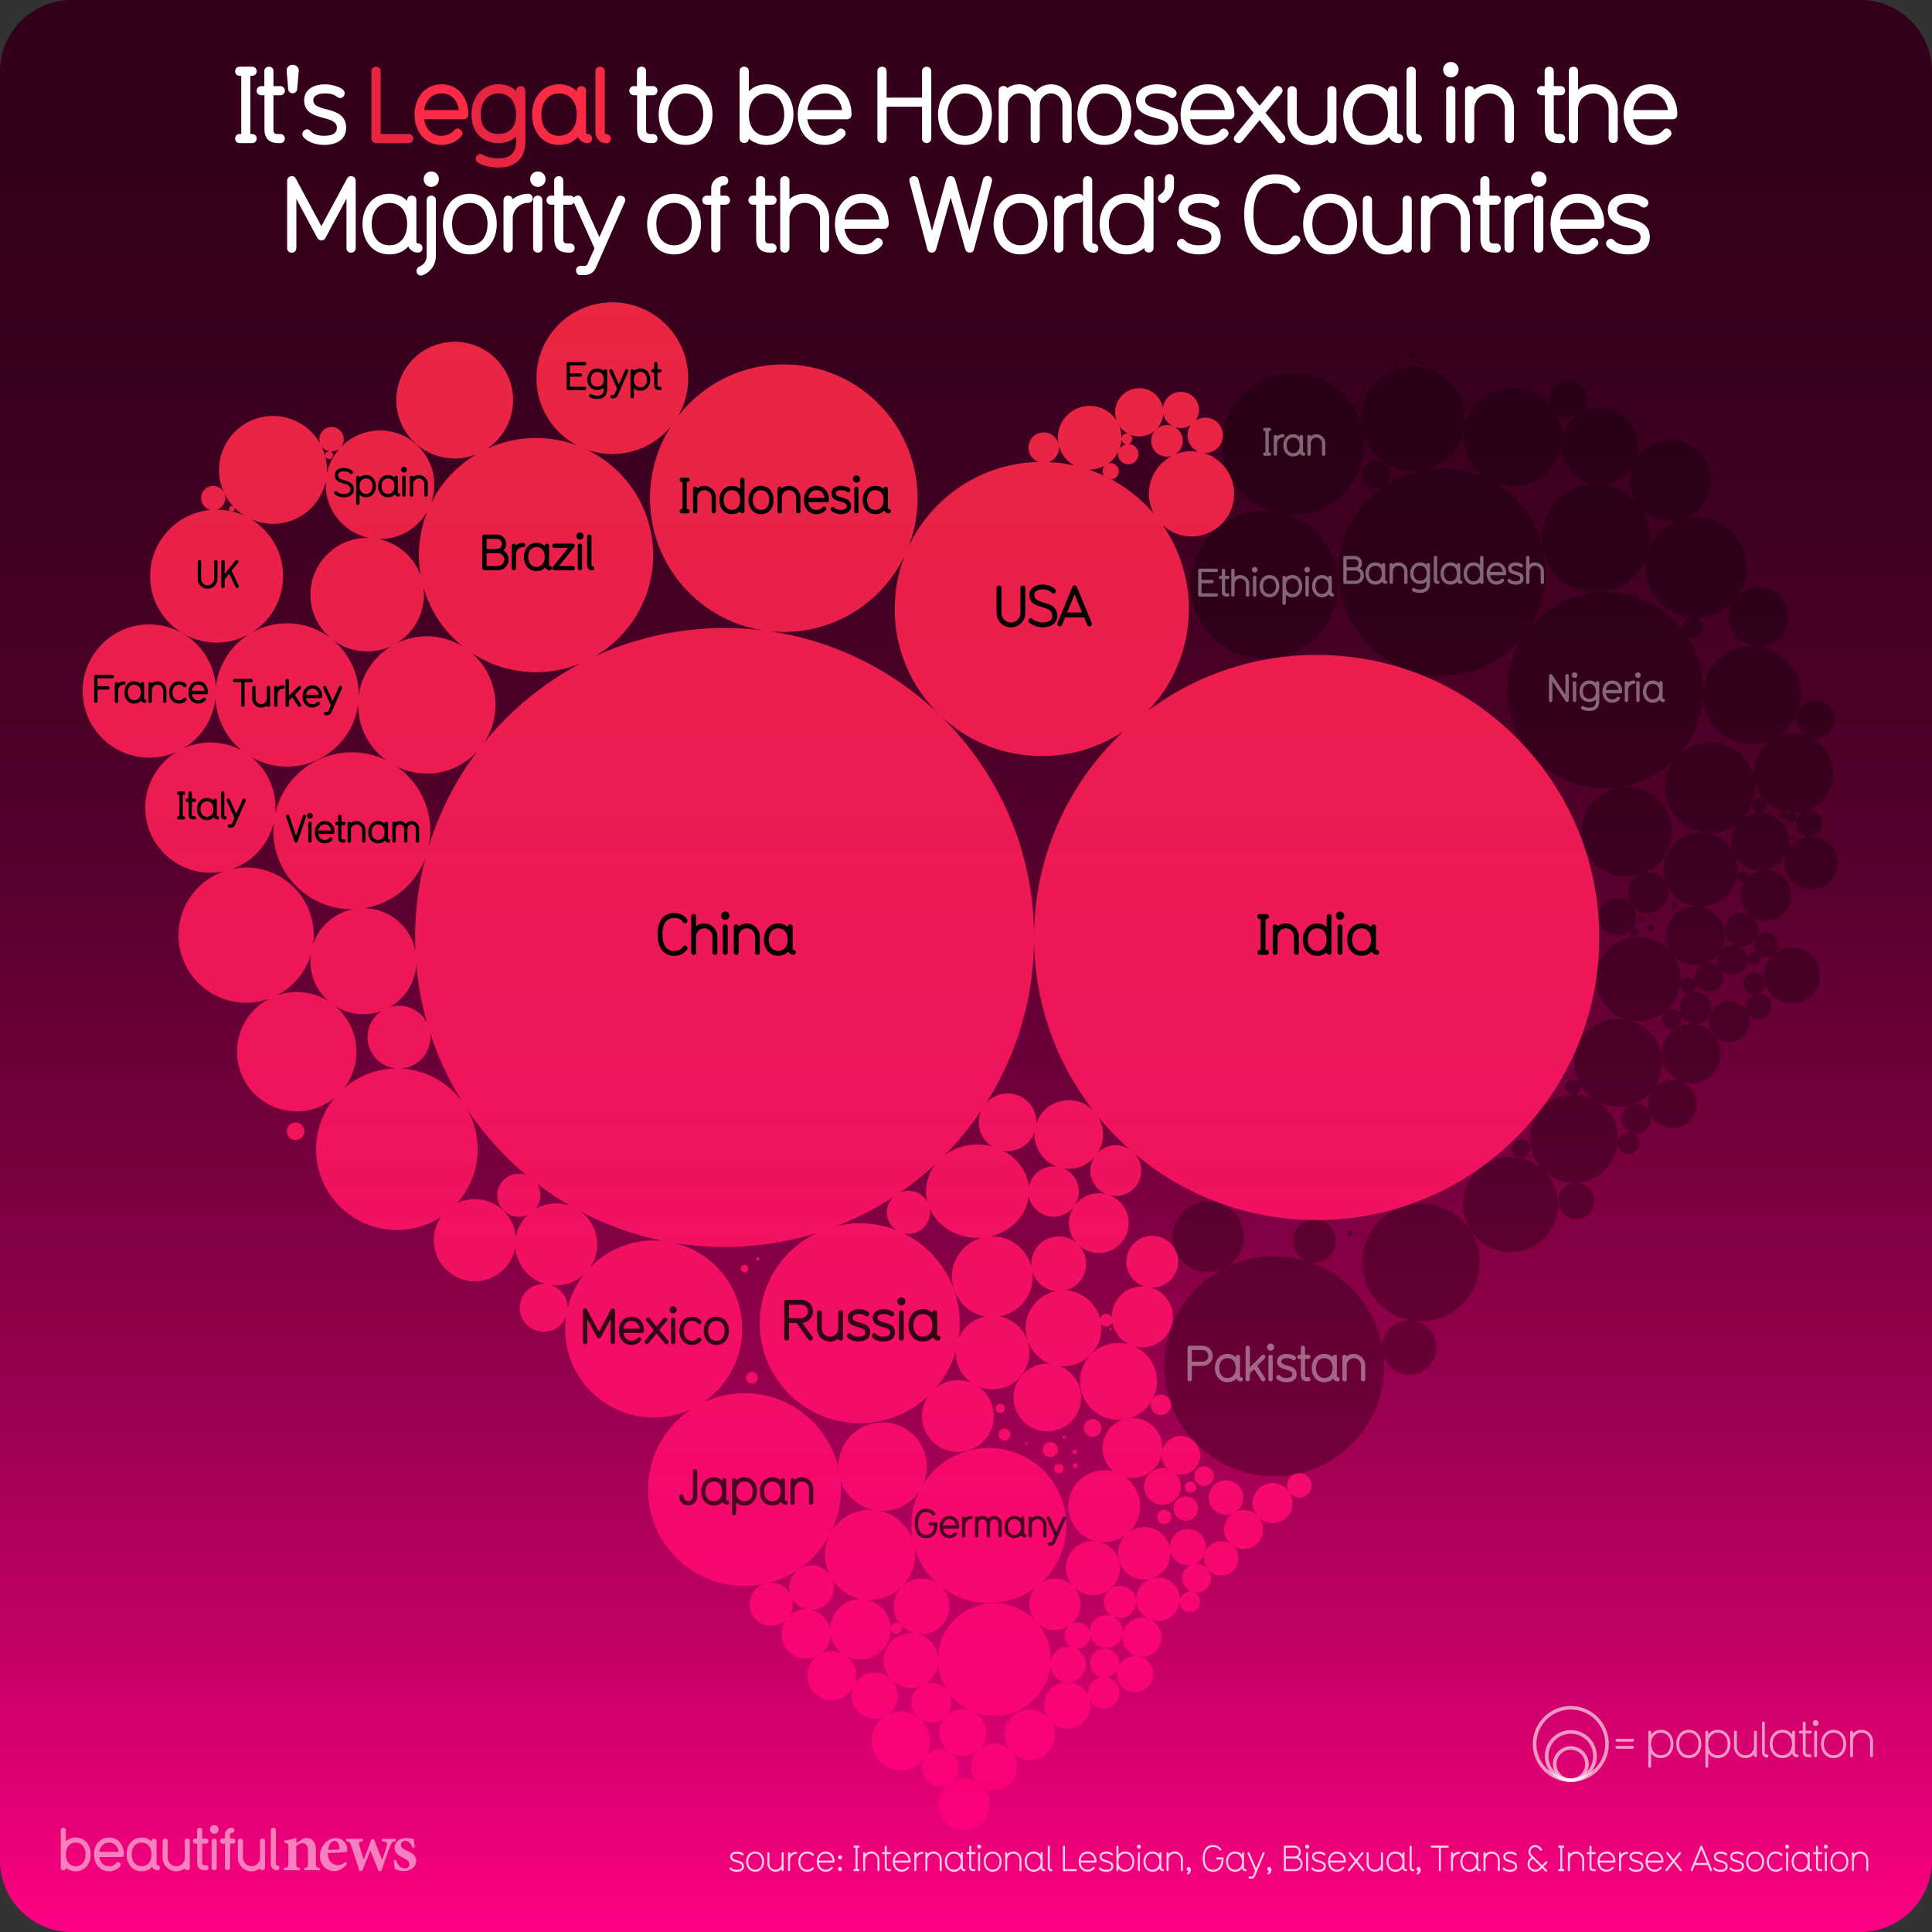 <svg xmlns="http://www.w3.org/2000/svg" xmlns:xlink="http://www.w3.org/1999/xlink" viewBox="0 0 1080 1080"><rect x="0" y="0" width="1080" height="1080" fill="#333333" stroke="none"/><style><![CDATA[.M{enable-background:new}.N{opacity:.3}.O{fill:#fff}.P{opacity:.9}.Q{opacity:.4}]]></style><linearGradient id="A" gradientUnits="userSpaceOnUse" x1="540" y1="1080" x2="540" y2="0"><stop offset="0" stop-color="#ff0084"/><stop offset=".048" stop-color="#ea0079"/><stop offset=".174" stop-color="#ba0061"/><stop offset=".304" stop-color="#91004b"/><stop offset=".436" stop-color="#6f003a"/><stop offset=".569" stop-color="#54002c"/><stop offset=".705" stop-color="#420023"/><stop offset=".846" stop-color="#37001d"/><stop offset="1" stop-color="#33001b"/></linearGradient><path d="M1040 1080H40c-22.09 0-40-17.91-40-40V40C0 17.91 17.91 0 40 0h1000c22.09 0 40 17.91 40 40v1000c0 22.09-17.91 40-40 40z" fill="url(#A)"/><circle cx="1001.756" cy="545.279" r="15.603" class="M N"/><circle cx="769.103" cy="265.298" r="7.7" class="M N"/><circle cx="934.537" cy="569.632" r="5.54" class="M N"/><circle cx="879.324" cy="607.757" r="4.181" class="M N"/><circle cx="983.603" cy="450.154" r="4.061" class="M N"/><circle cx="980.454" cy="535.757" r="3.547" class="M N"/><circle cx="1001.196" cy="457.155" r="2.94" class="M N"/><circle cx="973.815" cy="490.022" r="2.86" class="M N"/><circle cx="913.436" cy="521.233" r="2.525" class="M N"/><circle cx="996.549" cy="455.427" r="2.007" class="M N"/><circle cx="789.225" cy="197.954" r="1.959" class="M N"/><circle cx="922.972" cy="518.708" r="1.638" class="M N"/><circle cx="754.622" cy="689.334" r="1.616" class="M N"/><circle cx="935.729" cy="506.362" r="1.55" class="M N"/><circle cx="917.39" cy="513.781" r="1.429" class="M N"/><circle cx="795.432" cy="203.012" r="1.255" class="M N"/><circle cx="780.144" cy="202.614" r="1.253" class="M N"/><circle cx="1002.14" cy="468.217" r=".944" class="M N"/><circle cx="855.293" cy="646.744" r=".698" class="M N"/><circle cx="1002.746" cy="496.197" r=".519" class="M N"/><circle cx="712.259" cy="763.728" r="61.455" class="M N"/><circle cx="806.025" cy="319.786" r="57.937" class="M N"/><circle cx="897.291" cy="385.801" r="54.805" class="M N"/><circle cx="706.762" cy="326.866" r="41.271" class="M N"/><circle cx="722.882" cy="248.153" r="39.555" class="M N"/><circle cx="794.382" cy="705.687" r="32.853" class="M N"/><circle cx="892.171" cy="300.893" r="30.305" class="M N"/><circle cx="789.95" cy="234.176" r="29.205" class="M N"/><circle cx="948.122" cy="317.139" r="28.117" class="M N"/><circle cx="845.7" cy="244.23" r="27.517" class="M N"/><circle cx="979.284" cy="388.661" r="27.388" class="M N"/><circle cx="844.403" cy="673.342" r="26.598" class="M N"/><circle cx="955.927" cy="440.292" r="25.343" class="M N"/><circle cx="909.239" cy="464.839" r="25.183" class="M N"/><circle cx="904.597" cy="594.07" r="24.603" class="M N"/><circle cx="879.812" cy="636.53" r="24.7" class="M N"/><circle cx="915.91" cy="547.326" r="23.568" class="M N"/><circle cx="933.737" cy="268.542" r="22.593" class="M N"/><circle cx="1002.628" cy="432.207" r="22.107" class="M N"/><circle cx="894.239" cy="249.395" r="21.462" class="M N"/><circle cx="950.63" cy="486.087" r="20.739" class="M N"/><circle cx="675.385" cy="691.35" r="19.874" class="M N"/><circle cx="947.781" cy="523.144" r="16.493" class="M N"/><linearGradient id="B" gradientUnits="userSpaceOnUse" x1="470.104" y1="1023.083" x2="470.104" y2="169"><stop offset="0" stop-color="#ff007c"/><stop offset=".426" stop-color="#fe1463"/><stop offset="1" stop-color="#fc2b45"/></linearGradient><path d="M647.3 881.793c6.724 0 12.174 5.45 12.174 12.174s-5.45 12.174-12.174 12.174-12.174-5.45-12.174-12.174 5.45-12.174 12.174-12.174zm-22.918 53.992c0 5.59 4.532 10.123 10.123 10.123s10.123-4.532 10.123-10.123-4.532-10.123-10.123-10.123-10.123 4.532-10.123 10.123zm39.453-692.414c0 5.468 4.433 9.9 9.9 9.9s9.9-4.433 9.9-9.9-4.433-9.9-9.9-9.9-9.9 4.433-9.9 9.9zm-4.434 652.106c0 3.165 2.566 5.73 5.73 5.73s5.73-2.566 5.73-5.73-2.566-5.73-5.73-5.73-5.73 2.566-5.73 5.73zm-499.06-263.07a4.92 4.92 0 1 0 9.84 0 4.92 4.92 0 1 0-9.84 0zm71.732-108.336c0 95.547 77.456 173.003 173.003 173.003S578.07 619.62 578.07 524.072s-77.456-173.003-173.003-173.003-173.003 77.456-173.003 173.003zm268.088-183.63c0 45.406 36.808 82.214 82.214 82.214s82.214-36.808 82.214-82.214-36.808-82.214-82.214-82.214-82.214 36.808-82.214 82.214zm-136.8-61.955c0 41.296 33.477 74.773 74.773 74.773s74.773-33.477 74.773-74.773-33.477-74.773-74.773-74.773-74.773 33.477-74.773 74.773zm-129.17 31.817c0 36.15 29.304 65.453 65.453 65.453s65.453-29.304 65.453-65.453-29.304-65.453-65.453-65.453-65.453 29.304-65.453 65.453zm190.537 429.4c0 30.862 25.02 55.88 55.88 55.88s55.88-25.02 55.88-55.88-25.02-55.88-55.88-55.88-55.88 25.02-55.88 55.88zM362.28 832.7c0 29.76 24.124 53.883 53.883 53.883s53.883-24.124 53.883-53.883-24.124-53.883-53.883-53.883S362.28 802.93 362.28 832.7zm-46.342-89.78c0 27.323 22.15 49.472 49.472 49.472s49.472-22.15 49.472-49.472-22.15-49.472-49.472-49.472-49.472 22.15-49.472 49.472zM176.724 642.443c0 24.932 20.212 45.144 45.144 45.144s45.144-20.212 45.144-45.144S246.8 597.3 221.867 597.3s-45.144 20.21-45.144 45.144zm-23.922-178.04c0 24.216 19.63 43.847 43.847 43.847s43.847-19.63 43.847-43.847-19.63-43.847-43.847-43.847-43.847 19.63-43.847 43.847zm356.628 388.4c0 23.93 19.4 43.33 43.33 43.33s43.33-19.4 43.33-43.33-19.4-43.33-43.33-43.33-43.33 19.4-43.33 43.33zM299.896 211.4c0 23.41 18.98 42.4 42.4 42.4s42.4-18.98 42.4-42.4-18.98-42.4-42.4-42.4-42.4 18.98-42.4 42.4zm-179.48 177.106c0 22.118 17.93 40.05 40.05 40.05s40.05-17.93 40.05-40.05-17.93-40.05-40.05-40.05-40.05 17.93-40.05 40.05zm79.803 5.55c0 21.19 17.18 38.37 38.37 38.37s38.37-17.18 38.37-38.37-17.18-38.37-38.37-38.37-38.37 17.18-38.37 38.37zm-100.413 128.7c0 20.865 16.915 37.78 37.78 37.78s37.78-16.915 37.78-37.78-16.915-37.78-37.78-37.78-37.78 16.915-37.78 37.78zM46.224 386.293c0 20.566 16.672 37.238 37.238 37.238s37.238-16.672 37.238-37.238-16.672-37.238-37.238-37.238-37.238 16.672-37.238 37.238zm37.71-64.234c0 20.52 16.635 37.156 37.156 37.156s37.156-16.635 37.156-37.156-16.635-37.156-37.156-37.156-37.156 16.635-37.156 37.156zm-2.72 129.392c0 20.097 16.292 36.39 36.39 36.39s36.39-16.292 36.39-36.39-16.292-36.39-36.39-36.39-36.39 16.292-36.39 36.39zM132.516 587.9c0 18.422 14.934 33.356 33.356 33.356S199.23 606.32 199.23 587.9s-14.934-33.356-33.356-33.356-33.356 14.934-33.356 33.356zm89.053-364.225c0 18.015 14.604 32.62 32.62 32.62s32.62-14.604 32.62-32.62-14.604-32.62-32.62-32.62-32.62 14.604-32.62 32.62zM173.543 332.43c0 17.522 14.204 31.726 31.726 31.726s31.726-14.204 31.726-31.726-14.204-31.726-31.726-31.726-31.726 14.204-31.726 31.726zM524.36 927.716c0 17.403 14.108 31.512 31.512 31.512s31.512-14.108 31.512-31.512-14.108-31.512-31.512-31.512-31.512 14.108-31.512 31.512zM182.087 270.97c0 16.753 13.58 30.335 30.335 30.335s30.335-13.58 30.335-30.335-13.58-30.335-30.335-30.335-30.335 13.58-30.335 30.335zm-59.625-8.28c0 16.654 13.5 30.156 30.156 30.156s30.156-13.5 30.156-30.156-13.5-30.156-30.156-30.156-30.156 13.5-30.156 30.156zm51.05 274.62c0 16.363 13.265 29.628 29.628 29.628s29.628-13.265 29.628-29.628-13.265-29.628-29.628-29.628-29.628 13.265-29.628 29.628zm287.632 331.85c0 13.91 11.277 25.188 25.188 25.188s25.188-11.277 25.188-25.187-11.277-25.187-25.187-25.187-25.187 11.277-25.187 25.188zm181.09-593.12c0 13.16 10.67 23.83 23.83 23.83s23.83-10.67 23.83-23.83-10.67-23.83-23.83-23.83-23.83 10.67-23.83 23.83zM517.665 665.905c0 14.42 12.893 26.11 28.797 26.11s28.796-11.7 28.796-26.11-12.893-26.11-28.796-26.11-28.797 11.7-28.797 26.11zm-49.044 153.95c0 13.66 11.074 24.734 24.734 24.734s24.734-11.074 24.734-24.734-11.074-24.734-24.734-24.734-24.734 11.074-24.734 24.734zM242.51 693.287a22.95 22.95 0 0 0 22.945 22.945 22.95 22.95 0 0 0 22.945-22.945 22.95 22.95 0 0 0-22.945-22.945 22.95 22.95 0 0 0-22.945 22.945zm45.516 2.316c0 12.65 10.256 22.907 22.907 22.907s22.907-10.256 22.907-22.907-10.256-22.907-22.907-22.907-22.907 10.256-22.907 22.907zM532.17 713.7c0 12.448 10.09 22.54 22.54 22.54s22.54-10.09 22.54-22.54-10.09-22.54-22.54-22.54-22.54 10.09-22.54 22.54zm71.573 58.497c0 11.866 9.62 21.484 21.485 21.484s21.484-9.62 21.484-21.484-9.62-21.484-21.484-21.484-21.485 9.62-21.485 21.484zm-30.42-29.646a21.18 21.18 0 0 0 21.176 21.176 21.18 21.18 0 0 0 21.176-21.176 21.18 21.18 0 0 0-21.176-21.176 21.18 21.18 0 0 0-21.176 21.176zm-39.038 13.53c0 11.367 9.214 20.58 20.58 20.58s20.58-9.214 20.58-20.58-9.214-20.58-20.58-20.58-20.58 9.214-20.58 20.58zm62.927 85.918c0 11.075 8.978 20.054 20.054 20.054s20.054-8.978 20.054-20.054-8.978-20.054-20.054-20.054-20.054 8.978-20.054 20.054zm-30.64-60.782a18.9 18.9 0 0 0 18.897 18.897 18.9 18.9 0 0 0 18.897-18.897 18.9 18.9 0 0 0-18.897-18.897 18.9 18.9 0 0 0-18.897 18.897zm11.72-147.02c0 10.588 8.583 19.17 19.17 19.17s19.17-8.583 19.17-19.17-8.583-19.17-19.17-19.17-19.17 8.583-19.17 19.17zm-62.827 157.4a20.05 20.05 0 0 0 20.046 20.046 20.05 20.05 0 0 0 20.046-20.046 20.05 20.05 0 0 0-20.046-20.046 20.05 20.05 0 0 0-20.046 20.046zm75.887-546.92a17.8 17.8 0 0 0 17.796 17.796 17.8 17.8 0 0 0 17.796-17.796 17.8 17.8 0 0 0-17.796-17.796 17.8 17.8 0 0 0-17.796 17.796zm30.144 491.475c0 9.424 7.64 17.064 17.064 17.064s17.064-7.64 17.064-17.064-7.64-17.064-17.064-17.064-17.064 7.64-17.064 17.064zm-416.025-156.39a17.57 17.57 0 0 0 17.567 17.567 17.57 17.57 0 0 0 17.567-17.567 17.57 17.57 0 0 0-17.567-17.567 17.57 17.57 0 0 0-17.567 17.567zM464.115 910.8c0 9.33 7.562 16.89 16.89 16.89s16.89-7.562 16.89-16.89-7.562-16.89-16.89-16.89-16.89 7.562-16.89 16.89zm152.22-101.36c0 9.242 7.492 16.734 16.734 16.734s16.734-7.492 16.734-16.734-7.492-16.734-16.734-16.734-16.734 7.492-16.734 16.734zM487.17 973.2a16.34 16.34 0 0 0 16.337 16.337 16.34 16.34 0 0 0 16.337-16.337 16.34 16.34 0 0 0-16.337-16.337A16.34 16.34 0 0 0 487.17 973.2zm59.987-345.855c0 8.893 7.21 16.102 16.102 16.102s16.102-7.21 16.102-16.102-7.21-16.102-16.102-16.102-16.102 7.21-16.102 16.102zM499.655 898.02c0 8.584 6.96 15.543 15.543 15.543s15.543-6.96 15.543-15.543-6.96-15.543-15.543-15.543-15.543 6.96-15.543 15.543zm75.27-231.936c0 7.776 6.304 14.08 14.08 14.08s14.08-6.304 14.08-14.08-6.304-14.08-14.08-14.08-14.08 6.304-14.08 14.08zm1.602 40.39c0 8.457 6.855 15.312 15.312 15.312s15.312-6.855 15.312-15.312-6.855-15.312-15.312-15.312-15.312 6.855-15.312 15.312zm-82.6 221.742c0 8.433 6.836 15.27 15.27 15.27s15.27-6.836 15.27-15.27-6.836-15.27-15.27-15.27-15.27 6.836-15.27 15.27zm101.963-51.66a15.08 15.08 0 0 0 15.078 15.078 15.08 15.08 0 0 0 15.078-15.078 15.08 15.08 0 0 0-15.078-15.078 15.08 15.08 0 0 0-15.078 15.078zm13.67-222.163c0 7.838 6.354 14.192 14.192 14.192s14.192-6.354 14.192-14.192-6.354-14.192-14.192-14.192-14.192 6.354-14.192 14.192zm15.455 213.948c0 8.08 6.55 14.63 14.63 14.63s14.63-6.55 14.63-14.63-6.55-14.63-14.63-14.63-14.63 6.55-14.63 14.63zm4.61-163.046c0 7.988 6.476 14.464 14.464 14.464s14.464-6.476 14.464-14.464-6.476-14.464-14.464-14.464-14.464 6.476-14.464 14.464zM524.56 1008.752c0 7.915 6.416 14.33 14.33 14.33s14.33-6.416 14.33-14.33-6.416-14.33-14.33-14.33-14.33 6.416-14.33 14.33zm50.833-111.882c0 7.903 6.406 14.31 14.31 14.31s14.31-6.406 14.31-14.31-6.406-14.31-14.31-14.31-14.31 6.406-14.31 14.31zm-13.805 72.755a14.04 14.04 0 0 0 14.035 14.035 14.04 14.04 0 0 0 14.035-14.035 14.04 14.04 0 0 0-14.035-14.035 14.04 14.04 0 0 0-14.035 14.035zm-124.738-56.23a13.76 13.76 0 0 0 13.757 13.757 13.76 13.76 0 0 0 13.757-13.757 13.76 13.76 0 0 0-13.757-13.757 13.76 13.76 0 0 0-13.757 13.757zm14.394 23.337c0 7.545 6.116 13.66 13.66 13.66s13.66-6.116 13.66-13.66-6.116-13.66-13.66-13.66-13.66 6.116-13.66 13.66zm172.116-706.25a13.47 13.47 0 0 0 13.467 13.467 13.47 13.47 0 0 0 13.467-13.467 13.47 13.47 0 0 0-13.467-13.467 13.47 13.47 0 0 0-13.467 13.467zM290.546 731.1c0 7.39 5.992 13.383 13.383 13.383s13.383-5.992 13.383-13.383-5.992-13.383-13.383-13.383-13.383 5.992-13.383 13.383zm234.52 237.415c0 7.23 5.86 13.09 13.09 13.09s13.09-5.86 13.09-13.09-5.86-13.09-13.09-13.09-13.09 5.86-13.09 13.09zm58.648-15.185c0 7.163 5.807 12.97 12.97 12.97s12.97-5.807 12.97-12.97-5.807-12.97-12.97-12.97-12.97 5.807-12.97 12.97zm-107.717-5.46a12.92 12.92 0 0 0 12.918 12.918 12.92 12.92 0 0 0 12.918-12.918 12.92 12.92 0 0 0-12.918-12.918 12.92 12.92 0 0 0-12.918 12.918zm66.834 39.718c0 7.132 5.78 12.913 12.913 12.913s12.913-5.78 12.913-12.913-5.78-12.913-12.913-12.913-12.913 5.782-12.913 12.913zM441.17 887.49a12.47 12.47 0 0 0 12.466 12.466 12.47 12.47 0 0 0 12.466-12.466 12.47 12.47 0 0 0-12.466-12.466 12.47 12.47 0 0 0-12.466 12.466zm54.62-209.787c0 6.652 5.392 12.044 12.044 12.044s12.044-5.392 12.044-12.044-5.392-12.044-12.044-12.044-12.044 5.392-12.044 12.044zm-76.733 219.06a12.03 12.03 0 0 0 12.029 12.029 12.03 12.03 0 0 0 12.029-12.029 12.03 12.03 0 0 0-12.029-12.029 12.03 12.03 0 0 0-12.029 12.029zm-141.06-228.605c0 6.655 5.395 12.05 12.05 12.05s12.05-5.395 12.05-12.05-5.395-12.05-12.05-12.05-12.05 5.395-12.05 12.05zM649.4 813.525a10.76 10.76 0 0 0 10.758 10.758 10.76 10.76 0 0 0 10.758-10.758 10.76 10.76 0 0 0-10.758-10.758 10.76 10.76 0 0 0-10.758 10.758zM509.58 951.818c0 6.154 4.99 11.143 11.143 11.143s11.143-4.99 11.143-11.143-4.99-11.143-11.143-11.143-11.143 4.99-11.143 11.143zm190.69-111.575c0 6.148 4.984 11.13 11.13 11.13s11.13-4.984 11.13-11.13-4.984-11.13-11.13-11.13-11.13 4.984-11.13 11.13zm-72.8 74.957a10.92 10.92 0 0 0 10.916 10.916 10.92 10.92 0 0 0 10.916-10.916 10.92 10.92 0 0 0-10.916-10.916 10.92 10.92 0 0 0-10.916 10.916zm56.798-60.178a10.9 10.9 0 0 0 10.898 10.898 10.9 10.9 0 0 0 10.898-10.898 10.9 10.9 0 0 0-10.898-10.898 10.9 10.9 0 0 0-10.898 10.898zM515.215 988.178c0 5.69 4.613 10.304 10.304 10.304s10.304-4.613 10.304-10.304-4.613-10.304-10.304-10.304-10.304 4.613-10.304 10.304zm124.34-157.266a10.25 10.25 0 0 0 10.248 10.248 10.25 10.25 0 0 0 10.248-10.248 10.25 10.25 0 0 0-10.248-10.248 10.25 10.25 0 0 0-10.248 10.248zm10.427-601.746a10.12 10.12 0 0 0 10.118 10.118 10.12 10.12 0 0 0 10.118-10.118 10.12 10.12 0 0 0-10.118-10.118 10.12 10.12 0 0 0-10.118 10.118zm4 635.71a10.09 10.09 0 0 0 10.087 10.087 10.09 10.09 0 0 0 10.087-10.087 10.09 10.09 0 0 0-10.087-10.087 10.09 10.09 0 0 0-10.087 10.087zm21.713-27.737a9.64 9.64 0 0 0 9.636 9.636 9.64 9.64 0 0 0 9.636-9.636 9.64 9.64 0 0 0-9.636-9.636 9.64 9.64 0 0 0-9.636 9.636zm-88.52 93.35c0 5.464 4.43 9.893 9.893 9.893s9.893-4.43 9.893-9.893-4.43-9.893-9.893-9.893-9.893 4.43-9.893 9.893zm85.89-59.34a9.62 9.62 0 0 0 9.619 9.619 9.62 9.62 0 0 0 9.619-9.619 9.62 9.62 0 0 0-9.619-9.619 9.62 9.62 0 0 0-9.619 9.619zm-63.792 40.934c0 5.072 4.112 9.183 9.183 9.183s9.183-4.112 9.183-9.183-4.112-9.183-9.183-9.183-9.183 4.112-9.183 9.183zm-1.006 34.217c0 4.835 3.92 8.754 8.754 8.754s8.754-3.92 8.754-8.754-3.92-8.754-8.754-8.754-8.754 3.92-8.754 8.754zm8.762-50.846c0 4.988 4.044 9.032 9.032 9.032s9.032-4.044 9.032-9.032-4.044-9.032-9.032-9.032-9.032 4.044-9.032 9.032zm26.48-649.002c0 4.883 3.958 8.842 8.842 8.842s8.842-3.96 8.842-8.842-3.958-8.842-8.842-8.842-8.842 3.96-8.842 8.842zm-68.592 3.787a8.53 8.53 0 0 0 8.526 8.526 8.53 8.53 0 0 0 8.526-8.526 8.53 8.53 0 0 0-8.526-8.526 8.53 8.53 0 0 0-8.526 8.526zm34.487 679.353c0 4.453 3.6 8.063 8.063 8.063s8.063-3.6 8.063-8.062-3.6-8.062-8.062-8.062-8.062 3.6-8.062 8.063zm51.495-47.343c0 4.436 3.596 8.032 8.032 8.032s8.032-3.596 8.032-8.032-3.596-8.032-8.032-8.032-8.032 3.596-8.032 8.032zm-65.786 32.035a7.2 7.2 0 0 0 7.198 7.198 7.2 7.2 0 0 0 7.198-7.198 7.2 7.2 0 0 0-7.198-7.198 7.2 7.2 0 0 0-7.198 7.198zm-416.62-668.73c0 3.775 3.06 6.834 6.834 6.834s6.834-3.06 6.834-6.834-3.06-6.834-6.834-6.834-6.834 3.06-6.834 6.834zm541.07 584.793a6.79 6.79 0 0 0 6.787 6.787 6.79 6.79 0 0 0 6.787-6.787 6.79 6.79 0 0 0-6.787-6.787 6.79 6.79 0 0 0-6.787 6.787zm-63.5 12.947a6.79 6.79 0 0 0 6.787 6.787 6.79 6.79 0 0 0 6.787-6.787 6.79 6.79 0 0 0-6.787-6.787 6.79 6.79 0 0 0-6.787 6.787zm-543.647-564.87a6.77 6.77 0 0 0 6.767 6.767 6.77 6.77 0 0 0 6.767-6.767 6.77 6.77 0 0 0-6.767-6.767 6.77 6.77 0 0 0-6.767 6.767zm530.81 506.874c0 3.15 2.554 5.705 5.705 5.705s5.705-2.554 5.705-5.705-2.554-5.705-5.705-5.705-5.705 2.554-5.705 5.705zM625 253.85a5.7 5.7 0 0 0 5.697 5.697 5.7 5.7 0 0 0 5.697-5.697 5.7 5.7 0 0 0-5.697-5.697 5.7 5.7 0 0 0-5.697 5.697zm42.638 571.333c0 3.033 2.46 5.492 5.492 5.492s5.492-2.46 5.492-5.492-2.46-5.492-5.492-5.492-5.492 2.46-5.492 5.492zm-51.325-561.728c0 2.51 2.034 4.543 4.543 4.543s4.543-2.034 4.543-4.543-2.034-4.543-4.543-4.543-4.543 2.034-4.543 4.543zm-33.4 546.868a4.23 4.23 0 0 0 4.227 4.227 4.23 4.23 0 0 0 4.227-4.227 4.23 4.23 0 0 0-4.227-4.227 4.23 4.23 0 0 0-4.227 4.227zm63.92 37.667a3.99 3.99 0 0 0 3.989 3.989 3.99 3.99 0 0 0 3.989-3.989 3.99 3.99 0 0 0-3.989-3.989 3.99 3.99 0 0 0-3.989 3.989zm-31.93-109.985a3.51 3.51 0 0 0 3.508 3.508 3.51 3.51 0 0 0 3.508-3.508 3.51 3.51 0 0 0-3.508-3.508 3.51 3.51 0 0 0-3.508 3.508zm-56.748 63.907a3.33 3.33 0 0 0 3.329 3.329 3.33 3.33 0 0 0 3.329-3.329 3.33 3.33 0 0 0-3.329-3.329 3.33 3.33 0 0 0-3.329 3.329zm-141.08-31.68a3.29 3.29 0 0 0 3.287 3.287 3.29 3.29 0 0 0 3.287-3.287 3.29 3.29 0 0 0-3.287-3.287 3.29 3.29 0 0 0-3.287 3.287zm80.747 139.958c0 1.747 1.416 3.163 3.163 3.163s3.163-1.416 3.163-3.163-1.416-3.163-3.163-3.163-3.163 1.416-3.163 3.163zm164.59-78.87c0 1.7 1.386 3.097 3.097 3.097s3.097-1.386 3.097-3.097-1.386-3.097-3.097-3.097-3.097 1.386-3.097 3.097zm-35.52-585.99a3.02 3.02 0 0 0 3.019 3.019 3.02 3.02 0 0 0 3.019-3.019 3.02 3.02 0 0 0-3.019-3.019 3.02 3.02 0 0 0-3.019 3.019zM589.25 821a2.63 2.63 0 1 0 5.261 0 2.63 2.63 0 1 0-5.261 0zm-32.703-33.678a2.61 2.61 0 1 0 5.223 0 2.61 2.61 0 1 0-5.223 0zM181.832 254.457a2.18 2.18 0 1 0 4.362 0 2.18 2.18 0 1 0-4.362 0zM414.104 709.18a2.1 2.1 0 0 0 2.099 2.099 2.1 2.1 0 0 0 2.099-2.099 2.1 2.1 0 0 0-2.099-2.099 2.1 2.1 0 0 0-2.099 2.099zm-286.07-424.76a1.57 1.57 0 0 0 1.568 1.569 1.57 1.57 0 0 0 1.568-1.569 1.57 1.57 0 0 0-1.568-1.568 1.57 1.57 0 0 0-1.568 1.568zM599.77 819.323c0 .753.6 1.363 1.363 1.363s1.363-.6 1.363-1.363-.6-1.363-1.363-1.363-1.363.6-1.363 1.363zm-.274-7.726c0 .703.57 1.274 1.274 1.274s1.273-.57 1.273-1.274-.57-1.274-1.273-1.274-1.274.57-1.274 1.274zm-5.486-8.274a.88.88 0 0 0 .88.88.88.88 0 0 0 .88-.88.88.88 0 0 0-.88-.88.88.88 0 0 0-.88.88zM422.77 703.745a.86.86 0 1 0 1.722 0 .86.86 0 1 0-1.722 0zm150.313 103.263c0 .378.307.685.685.685s.685-.307.685-.685-.307-.685-.685-.685-.685.307-.685.685zm47.135-63.985a.55.55 0 1 0 1.1 0 .55.55 0 1 0-1.1 0zm-14.377 55.227a4.93 4.93 0 0 0 4.927 4.927 4.93 4.93 0 0 0 4.927-4.927 4.93 4.93 0 0 0-4.927-4.927 4.93 4.93 0 0 0-4.927 4.927zM578.07 524.072c0 87.237 70.72 157.957 157.957 157.957s157.957-70.72 157.957-157.957-70.72-157.957-157.957-157.957-157.957 70.72-157.957 157.957zm19.494 159.672a16.7 16.7 0 0 0 16.695 16.695 16.7 16.7 0 0 0 16.695-16.695 16.7 16.7 0 0 0-16.695-16.695 16.7 16.7 0 0 0-16.695 16.695z" fill="url(#B)" class="P"/><circle cx="982.957" cy="344.867" r="16.62" class="M N"/><circle cx="945.32" cy="588.926" r="16.524" class="M N"/><circle cx="983.914" cy="470.401" r="16.186" class="M N"/><circle cx="787.818" cy="753.228" r="15.224" class="M N"/><circle cx="1012.45" cy="482.574" r="14.857" class="M N"/><circle cx="987.198" cy="500.496" r="14.209" class="M N"/><circle cx="934.89" cy="617.152" r="13.575" class="M N"/><circle cx="921.334" cy="499.078" r="11.278" class="M N"/><circle cx="904.112" cy="512.351" r="10.418" class="M N"/><circle cx="966.677" cy="571.181" r="11.365" class="M N"/><circle cx="734.698" cy="693.805" r="11.982" class="M N"/><circle cx="1014.831" cy="401.958" r="10.718" class="M N"/><circle cx="876.714" cy="222.734" r="10.442" class="M N"/><circle cx="881.116" cy="671.345" r="10.116" class="M N"/><circle cx="973.52" cy="519.673" r="9.394" class="M N"/><circle cx="947.754" cy="563.592" r="9.019" class="M N"/><circle cx="968.49" cy="536.716" r="8.406" class="M N"/><circle cx="914.67" cy="625.376" r="8.324" class="M N"/><circle cx="955.312" cy="546.302" r="7.926" class="M N"/><circle cx="1011.287" cy="460.395" r="7.422" class="M N"/><circle cx="982.914" cy="562.56" r="7.206" class="M N"/><circle cx="987.298" cy="528.056" r="6.824" class="M N"/><circle cx="910.427" cy="639.05" r="6.115" class="M N"/><circle cx="980.454" cy="549.541" r="6.112" class="M N"/><circle cx="946.366" cy="350.861" r="5.705" class="M N"/><circle cx="850.205" cy="642.047" r="5.088" class="M N"/><circle cx="943.737" cy="550.793" r="4.491" class="M N"/><g class="M"><path d="M384.04 530.808c-1.568 2.176-3.808 3.487-7.135 3.487-6.88 0-9.312-5.695-9.312-11.936 0-6.27 2.432-11.967 9.312-11.967 3.232 0 5.6 1.28 7.104 3.488a1.23 1.23 0 0 1 .288.8c0 .768-.672 1.344-1.408 1.344-.416 0-.8-.192-1.088-.576-.992-1.44-2.464-2.304-4.896-2.304-4.544 0-6.56 3.36-6.56 9.215s2.016 9.216 6.56 9.216c2.432 0 3.904-.928 4.896-2.336.288-.416.672-.607 1.088-.607.736 0 1.44.607 1.44 1.375 0 .257-.096.513-.288.8zm15.585 2.942c-.704 0-1.344-.48-1.344-1.344V523.5a4.62 4.62 0 0 0-4.576-4.575c-2.463 0-4.543 2.08-4.543 4.575v8.863c0 .896-.672 1.408-1.408 1.408-.672 0-1.344-.48-1.344-1.376v-20.062c0-.928.672-1.376 1.344-1.376.736 0 1.408.448 1.408 1.344v5.535c1.184-1.12 2.784-1.632 4.543-1.632a7.36 7.36 0 0 1 7.296 7.296v8.863c0 .896-.64 1.376-1.376 1.376z"/><use xlink:href="#D"/><use xlink:href="#E"/><use xlink:href="#F"/></g><path d="M565.117 350.698c-4.383 0-8.03-3.52-8.03-8.03v-13.983c0-.896.672-1.344 1.376-1.344s1.376.448 1.376 1.344v13.983c0 2.943 2.368 5.3 5.28 5.3a5.32 5.32 0 0 0 5.312-5.311v-13.95c0-.928.64-1.376 1.344-1.376.736 0 1.376.448 1.376 1.344v13.983c0 4.383-3.52 8.03-8.032 8.03zm17.63-.033c-2.336 0-5.6-.96-7.423-2.655a1.28 1.28 0 0 1-.448-.992c0-.736.608-1.376 1.375-1.376.48 0 .64.16 1.216.608 1.568 1.184 3.423 1.695 5.28 1.695 3.808 0 5.472-1.376 5.472-3.744 0-6.655-12.767-2.88-12.767-11.583 0-3.903 3.296-5.855 7.52-5.855 2.208 0 5.375.864 6.943 2.72.256.288.352.576.352.864 0 .768-.704 1.44-1.376 1.44-.48 0-.736-.225-1.28-.705-1.28-1.088-2.912-1.567-4.64-1.567-3.456 0-4.768 1.376-4.768 3.104 0 5.983 12.767 2.433 12.767 11.583 0 4.768-4 6.464-8.224 6.464zm26.208-.545c-.48 0-.96-.256-1.216-.832l-1.696-4.16H595.4l-1.728 4.16c-.256.576-.736.832-1.184.832-.704 0-1.44-.544-1.44-1.344 0-.2.032-.385.128-.544l8.224-20c.384-.832.896-.992 1.312-.992.288 0 .992.16 1.312.992l8.255 20a1.5 1.5 0 0 1 .096.544c0 .8-.672 1.344-1.408 1.344zm-8.255-17.918l-4.192 10.174h8.383l-4.2-10.174zm-216.405-45.246h-3.22c-.756 0-1.176-.588-1.176-1.176 0-.644.42-1.204 1.176-1.204h.42V269.4h-.42c-.756 0-1.176-.588-1.176-1.176 0-.645.42-1.204 1.176-1.204h3.22c.812 0 1.232.56 1.232 1.204 0 .588-.42 1.176-1.232 1.176h-.42v15.176h.42c.812 0 1.232.56 1.232 1.204 0 .588-.42 1.176-1.232 1.176z"/><use xlink:href="#G"/><path d="M414.984 286.93c-.616 0-1.204-.393-1.204-1.177 0 0-1.652 1.68-4.62 1.68-4.508 0-7.028-3.696-7.028-7.924 0-4.2 2.52-7.896 7.028-7.896 1.96 0 3.528.672 4.62 1.82v-5.208c0-.812.588-1.204 1.204-1.204s1.204.392 1.204 1.176v17.556c0 .784-.588 1.177-1.204 1.177zm-5.824-12.937c-2.8 0-4.62 2.185-4.62 5.517 0 3.36 1.82 5.544 4.62 5.544 2.828 0 4.62-2.185 4.62-5.544 0-3.332-1.792-5.517-4.62-5.517zm16.268 13.44c-4.508 0-7.028-3.696-7.028-7.924 0-4.2 2.52-7.896 7.028-7.896s7.028 3.696 7.028 7.896c0 4.228-2.52 7.924-7.028 7.924zm0-13.44c-2.8 0-4.62 2.185-4.62 5.517 0 3.36 1.82 5.544 4.62 5.544 2.828 0 4.62-2.185 4.62-5.544 0-3.332-1.792-5.517-4.62-5.517z"/><use xlink:href="#G" x="47.262"/><path d="M462.247 280.74h-10.36c.392 2.632 2.072 4.313 4.536 4.313 1.26 0 2.52-.448 3.332-1.456.252-.28.532-.448.868-.448.616 0 1.26.56 1.26 1.23 0 .337-.084.6-.672 1.177-1.26 1.23-2.996 1.876-4.788 1.876-4.508 0-7.028-3.725-7.028-7.924 0-4.173 2.52-7.896 7.028-7.896 4.564 0 7 3.724 7 7.896 0 .615-.448 1.23-1.176 1.23zm-5.824-6.748c-2.632 0-4.172 1.933-4.536 4.34h9.072c-.392-2.687-2.072-4.34-4.536-4.34zm13.58 13.44c-1.54 0-4.116-.477-5.432-2.1-.168-.252-.252-.504-.252-.728 0-.7.672-1.26 1.26-1.26.336 0 .588.168.868.476.868.952 2.296 1.232 3.556 1.232 2.52 0 3.332-.868 3.332-2.128 0-3.584-8.54-1.372-8.54-7.14 0-3.052 2.856-4.172 5.516-4.172 1.512 0 5.068.756 5.068 2.324 0 .616-.504 1.26-1.176 1.26-.252 0-.644-.14-.924-.364-.756-.644-1.848-.84-2.968-.84-2.324 0-3.136.868-3.136 1.792 0 3.332 8.568 1.176 8.568 7.14 0 3.304-2.772 4.508-5.74 4.508zm8.792-17.613c-1.12 0-2.016-.896-2.016-2.016a2.016 2.016 0 1 1 4.032 0c0 1.12-.896 2.016-2.016 2.016zm0 17.136c-.616 0-1.232-.42-1.232-1.176v-12.488c0-.783.616-1.204 1.232-1.204a1.15 1.15 0 0 1 1.176 1.204v12.488c0 .784-.588 1.176-1.176 1.176zm17.948 0c-1.54 0-2.24-1.092-2.492-1.596-1.12 1.232-2.744 2.072-4.928 2.072-4.564 0-7.028-3.752-7.028-7.924s2.52-7.896 7.028-7.896c1.96 0 3.528.7 4.62 1.848v-.1c0-.3.112-1.26 1.176-1.26.588 0 1.232.3 1.232 1.177v10.808c0 .364.252.504.392.504.784 0 1.204.56 1.204 1.204a1.15 1.15 0 0 1-1.204 1.176zm-7.42-12.964c-2.8 0-4.62 2.185-4.62 5.517 0 3.36 1.82 5.544 4.62 5.544 2.828 0 4.62-2.185 4.62-5.544 0-3.332-1.792-5.517-4.62-5.517zm-210.95 44.782h-7.532c-.644 0-1.232-.588-1.232-1.176v-17.556c0-.672.504-1.204 1.176-1.204h6.944c2.856 0 5.236 2.352 5.236 5.18 0 1.512-.616 2.8-1.596 3.725 1.792 1.008 2.94 2.9 2.94 5.096a5.98 5.98 0 0 1-5.936 5.936zm-.644-17.556h-5.712v5.656h5.712c1.792 0 2.828-1.513 2.828-2.828a2.84 2.84 0 0 0-2.828-2.828zm.644 8.036h-6.356v7.14h6.356c1.904 0 3.528-1.65 3.528-3.556 0-1.96-1.624-3.584-3.528-3.584zm14.057-3.454c-2.156 0-3.976 1.82-3.976 4.004v7.756c0 .784-.588 1.204-1.232 1.204-.588 0-1.176-.42-1.176-1.176V305.1c0-.783.644-1.204 1.176-1.204.56 0 1.092.3 1.204.952a6.48 6.48 0 0 1 4.004-1.428c.812 0 1.232.56 1.232 1.204 0 .616-.42 1.176-1.232 1.176zm14.9 12.974c-1.54 0-2.24-1.092-2.492-1.596-1.12 1.232-2.744 2.072-4.928 2.072-4.564 0-7.028-3.752-7.028-7.924s2.52-7.896 7.028-7.896c1.96 0 3.528.7 4.62 1.848v-.1c0-.3.112-1.26 1.176-1.26.588 0 1.232.3 1.232 1.177V315.9c0 .364.252.504.392.504.784 0 1.204.56 1.204 1.204a1.15 1.15 0 0 1-1.204 1.176zM299.9 305.8c-2.8 0-4.62 2.185-4.62 5.517 0 3.36 1.82 5.544 4.62 5.544 2.828 0 4.62-2.185 4.62-5.544 0-3.332-1.792-5.517-4.62-5.517zm20.27 12.974h-10.024c-1.344 0-1.372-.924-1.372-1.344 0-.168.084-.42.252-.616l8.596-10.527h-7.672c-.812 0-1.204-.56-1.204-1.177 0-.644.392-1.204 1.176-1.204h10.22c.756 0 1.176.532 1.176 1.12 0 .28-.112.56-.308.813l-8.54 10.556h7.672c.784 0 1.204.56 1.204 1.204 0 .588-.42 1.176-1.176 1.176zm4.06-17.136c-1.12 0-2.016-.896-2.016-2.016a2.016 2.016 0 1 1 4.032 0c0 1.12-.896 2.016-2.016 2.016zm0 17.136c-.616 0-1.232-.42-1.232-1.176V305.1c0-.783.616-1.204 1.232-1.204a1.15 1.15 0 0 1 1.176 1.204v12.488c0 .784-.588 1.176-1.176 1.176zm6.776.056c-1.512 0-2.8-1.288-2.8-2.856v-15.932c0-.812.588-1.204 1.204-1.204s1.204.392 1.204 1.176v15.96c0 .336.252.476.392.476.784 0 1.204.56 1.204 1.204 0 .616-.42 1.177-1.204 1.177z"/><g opacity=".8"><path d="M452.968 749.415c-.352 0-.768-.192-1.056-.576l-6.655-9.312h-4.128v8.48c0 .896-.672 1.376-1.408 1.376-.672 0-1.344-.48-1.344-1.344v-20.062c0-.576.384-1.376 1.344-1.376h8.287c2.816 0 6.432 2.208 6.432 6.432 0 3.36-2.528 6.176-5.888 6.463l5.6 7.712c.224.288.288.544.288.832 0 .768-.736 1.376-1.472 1.376zm-4.992-20.095h-6.848v7.487h6.815c2.08 0 3.744-1.695 3.744-3.775 0-2.176-1.855-3.712-3.7-3.712zm21.952 20.095c-.608 0-1.216-.353-1.344-1.056-1.28 1-2.848 1.6-4.607 1.6-3.968 0-7.295-3.296-7.295-7.296V733.8c0-.896.672-1.376 1.344-1.376.736 0 1.408.48 1.408 1.344v8.896c0 2.496 2.08 4.576 4.544 4.576a4.62 4.62 0 0 0 4.576-4.576V733.8c0-.992.64-1.408 1.344-1.408.736 0 1.376.48 1.376 1.376v14.304c0 .895-.64 1.344-1.344 1.344z"/><use xlink:href="#H"/><use xlink:href="#H" x="13.92"/><use xlink:href="#D" x="98.398" y="215.632"/><use xlink:href="#F" x="80.832" y="215.633"/></g><g opacity=".7"><path d="M384.748 841.552c-2.772 0-5.04-2.24-5.04-5.012 0-.812.588-1.23 1.176-1.23.644 0 1.232.42 1.232 1.23a2.62 2.62 0 0 0 2.604 2.604c1.512 0 2.66-1.177 2.66-2.604v-14.1c0-.812.56-1.204 1.176-1.204.644 0 1.204.392 1.204 1.176v14.14c0 2.772-2.296 5.012-5.012 5.012zm21.672-.392c-1.54 0-2.24-1.092-2.492-1.596-1.12 1.23-2.744 2.07-4.928 2.07-4.564 0-7.028-3.752-7.028-7.924s2.52-7.896 7.028-7.896c1.96 0 3.528.7 4.62 1.848v-.112c0-.308.112-1.26 1.176-1.26.588 0 1.232.3 1.232 1.176v10.8c0 .364.252.504.392.504.784 0 1.204.56 1.204 1.204a1.15 1.15 0 0 1-1.204 1.176zM399 828.197c-2.8 0-4.62 2.184-4.62 5.516 0 3.36 1.82 5.544 4.62 5.544 2.828 0 4.62-2.184 4.62-5.544 0-3.332-1.792-5.516-4.62-5.516zm17.136 13.44c-1.96 0-3.5-.672-4.62-1.848v6.076c0 .784-.588 1.204-1.232 1.204a1.15 1.15 0 0 1-1.176-1.204v-18.368a1.15 1.15 0 0 1 1.176-1.204c.644 0 1.232.42 1.232 1.204 0 0 1.652-1.708 4.62-1.708 4.508 0 7.028 3.696 7.028 7.896 0 4.256-2.52 7.95-7.028 7.95zm0-13.468c-2.772 0-4.62 2.212-4.62 5.517 0 3.36 1.82 5.57 4.62 5.57s4.62-2.184 4.62-5.544c0-3.332-1.82-5.544-4.62-5.544z"/><use xlink:href="#I"/><path d="M453.43 841.16c-.616 0-1.176-.42-1.176-1.176V832.2c0-2.184-1.82-4.004-4.004-4.004-2.156 0-3.976 1.82-3.976 4.004v7.756c0 .784-.588 1.232-1.232 1.232a1.15 1.15 0 0 1-1.176-1.204v-12.517c0-.812.588-1.176 1.176-1.176.56 0 1.064.31 1.204.924 1.092-.867 2.464-1.4 4.004-1.4a6.44 6.44 0 0 1 6.384 6.384v7.756c0 .784-.56 1.204-1.204 1.204z"/></g><g opacity=".8"><path d="M342.535 751.4a1.15 1.15 0 0 1-1.176-1.204v-12.88l-5.432 10.136c-.364.7-.896.756-1.12.756-.14 0-.728-.056-1.12-.756l-5.404-10.08v12.824c0 .784-.588 1.204-1.232 1.204a1.15 1.15 0 0 1-1.176-1.204v-17.5c0-.924.644-1.26 1.288-1.26.42 0 .756.195 1.008.7l6.636 12.35 6.664-12.35c.28-.56.616-.7 1.092-.7.616 0 1.204.392 1.204 1.26v17.5c0 .784-.588 1.204-1.232 1.204zm16.295-6.246h-10.36c.392 2.632 2.072 4.312 4.536 4.312 1.26 0 2.52-.447 3.332-1.456.252-.28.532-.447.868-.447.616 0 1.26.56 1.26 1.23 0 .336-.084.588-.672 1.176-1.26 1.232-2.996 1.876-4.788 1.876-4.508 0-7.028-3.724-7.028-7.924 0-4.172 2.52-7.896 7.028-7.896 4.564 0 7 3.724 7 7.896 0 .616-.448 1.232-1.176 1.232zm-5.824-6.748c-2.632 0-4.172 1.932-4.536 4.34h9.072c-.392-2.687-2.072-4.34-4.536-4.34zm19.49 12.994a1.05 1.05 0 0 1-.896-.448l-4.564-5.572-4.564 5.572c-.28.28-.588.42-.896.42-.644 0-1.26-.532-1.26-1.176 0-.252.112-.56.336-.812l4.816-5.907-4.116-5.013a1.17 1.17 0 0 1-.308-.784c0-.672.616-1.203 1.26-1.203a1.08 1.08 0 0 1 .896.447l3.836 4.704 3.864-4.704c.252-.308.532-.447.84-.447.644 0 1.288.53 1.288 1.203 0 .252-.112.505-.308.757l-4.144 5.04 4.872 5.907c.224.252.308.56.308.813 0 .672-.644 1.204-1.26 1.204z"/><use xlink:href="#J"/><path d="M391.842 749.728c-1.232 1.372-2.94 2.128-5.012 2.128-4.508 0-7.028-3.695-7.028-7.924 0-4.2 2.52-7.896 7.028-7.896 2.072 0 3.78.756 5.012 2.128.224.252.336.532.336.812 0 .616-.616 1.204-1.26 1.204-.252 0-.56-.1-.868-.392-.784-.868-1.82-1.372-3.22-1.372-2.8 0-4.62 2.184-4.62 5.516 0 3.36 1.82 5.544 4.62 5.544 1.4 0 2.464-.53 3.22-1.372a1.12 1.12 0 0 1 .868-.42c.644 0 1.26.56 1.26 1.232 0 .252-.112.56-.336.812zm8.623 2.128c-4.508 0-7.028-3.695-7.028-7.924 0-4.2 2.52-7.896 7.028-7.896s7.028 3.696 7.028 7.896c0 4.23-2.52 7.924-7.028 7.924zm0-13.44c-2.8 0-4.62 2.184-4.62 5.516 0 3.36 1.82 5.544 4.62 5.544 2.828 0 4.62-2.184 4.62-5.544 0-3.332-1.792-5.516-4.62-5.516z"/></g><path d="M171.054 456.623l-4.62 13.686c-.154.462-.506.748-.946.748-.396 0-.748-.286-.924-.748l-4.643-13.686c-.044-.1-.044-.242-.044-.33 0-.572.484-.902.946-.902a.92.92 0 0 1 .88.638l3.784 11.155 3.807-11.155c.132-.44.506-.638.858-.638.484 0 1 .33 1 .902a.68.68 0 0 1-.088.33zm2.22.967a1.584 1.584 0 1 1 0-3.169 1.584 1.584 0 1 1 0 3.169zm0 13.466c-.484 0-.968-.33-.968-.924v-9.814c0-.615.484-.945.968-.945.462 0 .924.33.924.945v9.814c0 .615-.462.924-.924.924zm12.85-4.884h-8.14c.308 2.068 1.628 3.4 3.564 3.4 1 0 1.98-.352 2.618-1.145.198-.22.418-.352.682-.352.484 0 1 .44 1 .968 0 .265-.066.462-.528.925-1 .968-2.354 1.474-3.763 1.474-3.542 0-5.523-2.927-5.523-6.228 0-3.277 1.98-6.204 5.523-6.204 3.586 0 5.5 2.927 5.5 6.204 0 .484-.352.97-.924.97zm-4.577-5.303c-2.068 0-3.278 1.518-3.564 3.4h7.13c-.308-2.1-1.628-3.4-3.564-3.4zm10.713 10.188h-.374c-2.1 0-2.882-1.1-2.882-2.904v-6.9h-.66c-.528 0-.946-.418-.946-.925 0-.527.418-.945.924-.945h.66v-3.06c0-.616.462-.924.946-.924s.924.308.924.924v3.06h1.408c.616 0 .924.506.924.924 0 .528-.352.946-.924.946h-1.408v7.106c0 .617.22.837.836.837h.55c.572 0 .946.418.946.924 0 .528-.352.946-.924.946zm11.112 0c-.484 0-.924-.33-.924-.924v-6.117c0-1.717-1.43-3.146-3.146-3.146-1.694 0-3.125 1.43-3.125 3.146v6.095c0 .616-.462.968-.968.968-.462 0-.924-.33-.924-.945v-9.836c0-.638.462-.924.924-.924.44 0 .836.242.946.727a5.01 5.01 0 0 1 3.146-1.101 5.06 5.06 0 0 1 5.017 5.017v6.095c0 .616-.44.946-.946.946zm13.828 0c-1.2 0-1.76-.857-1.958-1.254-.88.968-2.156 1.628-3.873 1.628-3.586 0-5.523-2.948-5.523-6.228s1.98-6.204 5.523-6.204c1.54 0 2.772.55 3.63 1.452v-.088c0-.242.088-1 .924-1 .462 0 .968.242.968.924v8.494c0 .285.198.396.308.396.616 0 .946.44.946.946 0 .462-.33.924-.946.924zm-5.83-10.187c-2.2 0-3.63 1.717-3.63 4.334 0 2.64 1.43 4.357 3.63 4.357 2.222 0 3.63-1.717 3.63-4.357 0-2.617-1.408-4.334-3.63-4.334zm21.944 10.187c-.462 0-.924-.33-.924-.924V463.2c0-1.275-1.056-2.332-2.3-2.332a2.33 2.33 0 0 0-2.332 2.311v6.93c0 .616-.44.946-.946.946-.484 0-.924-.33-.924-.924V463.2a2.35 2.35 0 0 0-2.332-2.332c-1.276 0-2.333 1.057-2.333 2.3v6.93c0 .616-.462.946-.968.946-.462 0-.924-.33-.924-.924v-9.836c0-.638.484-.945.968-.945.308 0 .616.13.792.418a4.24 4.24 0 0 1 2.442-.77c1.32 0 2.508.594 3.278 1.562a4.12 4.12 0 0 1 3.256-1.562c2.333 0 4.225 1.87 4.225 4.18v6.93c0 .616-.462.946-.968.946z"/><path d="M517.737 859.83c-4.84 0-6.403-4.07-6.403-8.207 0-4.247 1.672-8.23 6.403-8.23 2.002 0 3.674.704 4.885 2.398.132.176.198.374.198.55 0 .528-.55.946-1.056.946-.396 0-.44-.176-.792-.572-.704-.857-1.65-1.43-3.234-1.43-3.4 0-4.5 2.882-4.5 6.337 0 3.015.814 6.337 4.5 6.337 2.684 0 4.3-1.914 4.444-5.083h-1.98c-.638 0-.968-.462-.968-.946s.33-.946.924-.946h3.014a.92.92 0 0 1 .968.969c-.088 4.114-1.738 7.877-6.403 7.877zm17.6-5.258h-8.14c.308 2.068 1.628 3.4 3.564 3.4 1 0 1.98-.353 2.618-1.145.198-.22.418-.352.682-.352.484 0 1 .44 1 .968 0 .264-.066.462-.528.924-1 .97-2.354 1.475-3.763 1.475-3.542 0-5.523-2.927-5.523-6.227 0-3.278 1.98-6.205 5.523-6.205 3.586 0 5.5 2.927 5.5 6.205 0 .483-.352.968-.924.968zm-4.577-5.303c-2.068 0-3.278 1.52-3.564 3.4h7.13c-.308-2.112-1.628-3.4-3.564-3.4zm12.012.001c-1.694 0-3.125 1.43-3.125 3.146v6.095c0 .616-.462.946-.968.946-.462 0-.924-.33-.924-.924v-9.813c0-.616.506-.946.924-.946.44 0 .858.242.946.748a5.09 5.09 0 0 1 3.146-1.122c.638 0 .968.44.968.946 0 .483-.33.924-.968.924zM559 859.456c-.462 0-.924-.33-.924-.924V851.6c0-1.275-1.056-2.332-2.3-2.332a2.33 2.33 0 0 0-2.332 2.311v6.93c0 .616-.44.946-.946.946-.484 0-.924-.33-.924-.924v-6.93a2.35 2.35 0 0 0-2.332-2.332c-1.276 0-2.333 1.057-2.333 2.3v6.93c0 .616-.462.946-.968.946-.462 0-.924-.33-.924-.924v-9.836c0-.638.484-.946.968-.946.308 0 .616.133.792.418.682-.483 1.54-.77 2.442-.77 1.32 0 2.508.594 3.278 1.563a4.12 4.12 0 0 1 3.256-1.562c2.333 0 4.225 1.87 4.225 4.18v6.93c0 .616-.462.946-.968.946zm13.87 0c-1.2 0-1.76-.858-1.958-1.254-.88.968-2.156 1.628-3.873 1.628-3.586 0-5.523-2.948-5.523-6.227s1.98-6.205 5.523-6.205c1.54 0 2.772.55 3.63 1.452v-.088c0-.242.088-1 .924-1 .462 0 .968.242.968.924v8.493c0 .286.198.396.308.396.616 0 .946.44.946.946 0 .462-.33.924-.946.924zm-5.83-10.187c-2.2 0-3.63 1.716-3.63 4.335 0 2.64 1.43 4.356 3.63 4.356 2.222 0 3.63-1.717 3.63-4.356 0-2.62-1.408-4.335-3.63-4.335zm17.027 10.187c-.484 0-.924-.33-.924-.924v-6.117c0-1.716-1.43-3.146-3.146-3.146-1.694 0-3.125 1.43-3.125 3.146v6.095c0 .616-.462.97-.968.97-.462 0-.924-.33-.924-.946v-9.836c0-.638.462-.924.924-.924.44 0 .836.242.946.726.858-.682 1.937-1.1 3.146-1.1a5.06 5.06 0 0 1 5.017 5.017v6.095c0 .616-.44.946-.946.946zm11.638-10.363l-5.94 13.5c-.44 1.012-1.408 1.475-2.42 1.475h-.704c-.638 0-.924-.463-.924-.97 0-.462.286-.924.924-.924h.682c.286 0 .594-.044.726-.353l1.452-3.256-4.3-9.483c-.088-.154-.1-.286-.1-.418 0-.55.528-.925 1.012-.925.33 0 .616.177.792.572l3.586 7.965 3.5-7.965a.87.87 0 0 1 .814-.55c.506 0 1.012.374 1.012.902a.75.75 0 0 1-.11.418z" opacity=".7"/><path d="M326.822 218.045h-9.153c-.528 0-.968-.418-.968-.925v-13.796c0-.527.44-.946.968-.946h9.153c.572 0 .924.42.924.925 0 .462-.33.946-.924.946h-8.23v4.444h5.765a.94.94 0 0 1 .946.946c0 .506-.374.946-.946.946h-5.765v5.59h8.23c.594 0 .924.462.924.945 0 .507-.352.925-.924.925z"/><use xlink:href="#K"/><path d="M351.175 207.682l-5.94 13.5c-.44 1.012-1.408 1.474-2.42 1.474h-.704c-.638 0-.924-.462-.924-.968 0-.462.286-.924.924-.924h.682c.286 0 .594-.044.726-.353l1.452-3.257-4.29-9.482c-.088-.154-.1-.286-.1-.42 0-.55.528-.924 1.012-.924.33 0 .616.176.792.572l3.586 7.965 3.5-7.965c.176-.396.506-.55.814-.55.506 0 1.012.374 1.012.9a.75.75 0 0 1-.11.419z"/><use xlink:href="#L"/><path d="M368.95 218.045h-.374c-2.1 0-2.882-1.1-2.882-2.904v-6.9h-.66c-.528 0-.946-.418-.946-.925 0-.527.418-.945.924-.945h.66v-3.06c0-.616.462-.925.946-.925s.924.3.924.925v3.06h1.408c.616 0 .924.506.924.924 0 .528-.352.946-.924.946h-1.408v7.106c0 .616.22.837.836.837h.55c.572 0 .946.418.946.924 0 .528-.352.946-.924.946zm-228.578 163.31h-3.652v12.87c0 .594-.44.924-.924.924-.462 0-.946-.33-.946-.924v-12.87h-3.6c-.638 0-.968-.484-.968-.947 0-.44.33-.924.946-.924h9.153c.616 0 .946.484.946.924 0 .463-.33.947-.946.947zm9.72 13.817c-.418 0-.836-.242-.924-.726a5.12 5.12 0 0 1-3.168 1.1 5.06 5.06 0 0 1-5.017-5.017v-6.095c0-.616.462-.946.924-.946.506 0 .968.33.968.924v6.117c0 1.716 1.43 3.146 3.124 3.146 1.716 0 3.146-1.43 3.146-3.146v-6.095c0-.682.44-.97.924-.97.506 0 .946.33.946.946v9.835c0 .617-.44.925-.924.925zm8.183-10.2c-1.694 0-3.125 1.43-3.125 3.146v6.096c0 .615-.462.945-.968.945-.462 0-.924-.33-.924-.924v-9.813c0-.616.506-.946.924-.946.44 0 .858.242.946.748.858-.703 2.024-1.12 3.146-1.12.638 0 .968.44.968.945 0 .484-.33.924-.968.924zm9.8.11l-3.28 3.278 3.4 5.348c.088.176.154.352.154.527 0 .528-.484.946-1 .946-.264 0-.55-.132-.748-.44l-3.213-4.994-1.87 1.87v2.618c0 .594-.506.924-.924.924-.484 0-.968-.33-.968-.924V380.4c0-.615.462-.924.924-.924.506 0 .968.3.968.924v8.537l5.193-5.2a.94.94 0 0 1 .704-.287c.484 0 .946.44.946.946 0 .22-.1.462-.308.66z"/><use xlink:href="#M"/><path d="M191.166 384.787l-5.94 13.5c-.44 1.013-1.408 1.475-2.42 1.475h-.704c-.638 0-.924-.462-.924-.97 0-.46.286-.924.924-.924h.682c.286 0 .594-.043.726-.352l1.452-3.257-4.3-9.483c-.088-.154-.1-.285-.1-.418 0-.55.528-.924 1.012-.924.33 0 .616.176.792.572l3.586 7.965 3.5-7.965a.87.87 0 0 1 .814-.551c.506 0 1.012.375 1.012.902 0 .154-.022.264-.1.418zM62.743 379.15h-8.23v4.444h5.765a.94.94 0 0 1 .946.946c0 .507-.374.946-.946.946h-5.765v6.535c0 .506-.44.924-.924.924-.528 0-.968-.418-.968-.924v-13.796c0-.528.44-.946.968-.946h9.153c.572 0 .924.418.924.924 0 .462-.33.946-.924.946zm6.444 3.6c-1.694 0-3.125 1.43-3.125 3.146V392c0 .616-.462.946-.968.946-.462 0-.924-.33-.924-.924v-9.813c0-.616.506-.946.924-.946.44 0 .858.242.946.748a5.09 5.09 0 0 1 3.146-1.122c.638 0 .968.44.968.946 0 .484-.33.924-.968.924zm11.7 10.187c-1.2 0-1.76-.857-1.96-1.254-.88.968-2.156 1.628-3.873 1.628-3.586 0-5.523-2.948-5.523-6.227s1.98-6.205 5.523-6.205c1.54 0 2.772.55 3.63 1.452v-.088c0-.242.088-1 .924-1 .462 0 .968.242.968.924v8.494c0 .285.198.396.308.396.616 0 .946.44.946.946 0 .462-.33.924-.946.924zm-5.83-10.187c-2.2 0-3.63 1.717-3.63 4.335 0 2.64 1.43 4.356 3.63 4.356 2.222 0 3.63-1.716 3.63-4.356 0-2.618-1.408-4.335-3.63-4.335zm17.027 10.187c-.484 0-.924-.33-.924-.924v-6.117c0-1.716-1.43-3.146-3.146-3.146-1.694 0-3.125 1.43-3.125 3.146V392c0 .616-.462.97-.968.97-.462 0-.924-.33-.924-.946v-9.836c0-.638.462-.924.924-.924.44 0 .836.242.946.727a5.01 5.01 0 0 1 3.146-1.101 5.06 5.06 0 0 1 5.017 5.017V392c0 .616-.44.946-.946.946zm11.945-1.297c-.968 1.078-2.3 1.672-3.938 1.672-3.542 0-5.523-2.904-5.523-6.227 0-3.3 1.98-6.205 5.523-6.205 1.628 0 2.97.594 3.938 1.673.176.197.264.418.264.638 0 .484-.484.946-1 .946-.198 0-.44-.088-.682-.3-.616-.682-1.43-1.078-2.53-1.078-2.2 0-3.63 1.717-3.63 4.335 0 2.64 1.43 4.356 3.63 4.356 1.1 0 1.936-.418 2.53-1.078a.88.88 0 0 1 .682-.33c.506 0 1 .44 1 .97 0 .197-.088.44-.264.638zm11.353-3.588h-8.14c.308 2.068 1.628 3.4 3.564 3.4 1 0 1.98-.352 2.618-1.144.198-.22.418-.353.682-.353.484 0 1 .44 1 .968 0 .265-.066.463-.528.925-1 .968-2.354 1.474-3.763 1.474-3.542 0-5.523-2.926-5.523-6.227 0-3.278 1.98-6.205 5.523-6.205 3.586 0 5.5 2.927 5.5 6.205 0 .484-.352.968-.924.968zm-4.577-5.303c-2.068 0-3.278 1.52-3.564 3.4h7.13c-.308-2.112-1.628-3.4-3.564-3.4zm5.247-53.66c-3.015 0-5.523-2.42-5.523-5.523v-9.615c0-.616.462-.924.946-.924s.946.308.946.924v9.615c0 2.024 1.628 3.652 3.63 3.652a3.66 3.66 0 0 0 3.652-3.652v-9.594c0-.638.44-.945.924-.945.506 0 .946.308.946.924v9.615c0 3.015-2.42 5.523-5.523 5.523zm16.477-.387c-.286 0-.616-.154-.792-.527l-3.608-7.46-2.53 3.17v3.895c0 .594-.506.924-.924.924-.484 0-.968-.33-.968-.924v-13.82c0-.616.506-.924.924-.924.484 0 .968.308.968.924v6.9l6.007-7.46c.198-.265.44-.374.682-.374.528 0 1.012.418 1.012.945a.91.91 0 0 1-.242.595l-3.608 4.5 3.96 8.25a.85.85 0 0 1 .1.44c0 .55-.506.924-1 .924zM102.5 458.105h-2.53c-.594 0-.924-.462-.924-.924 0-.506.33-.946.924-.946h.33V444.3h-.33c-.594 0-.924-.462-.924-.924 0-.506.33-.946.924-.946h2.53c.638 0 .968.44.968.946a.91.91 0 0 1-.968.924h-.33v11.926h.33c.638 0 .968.44.968.946a.91.91 0 0 1-.968.924zm6.16 0h-.374c-2.1 0-2.882-1.1-2.882-2.904v-6.9h-.66c-.528 0-.946-.418-.946-.924 0-.528.418-.946.924-.946h.66v-3.06c0-.616.462-.924.946-.924s.924.308.924.924v3.06h1.408c.616 0 .924.506.924.924 0 .528-.352.946-.924.946h-1.408v7.107c0 .616.22.836.836.836h.55c.572 0 .946.418.946.924 0 .528-.352.946-.924.946z"/><use xlink:href="#N"/><path d="M125.7 458.15c-1.188 0-2.2-1.012-2.2-2.244v-12.52c0-.64.462-.946.946-.946s.946.308.946.924v12.542c0 .265.198.374.308.374.616 0 .946.44.946.946a.89.89 0 0 1-.946.924zm11.605-10.408l-5.94 13.5c-.44 1.013-1.408 1.475-2.42 1.475h-.704c-.638 0-.924-.462-.924-.97 0-.462.286-.924.924-.924h.682c.286 0 .594-.044.726-.352l1.452-3.257-4.3-9.483c-.088-.154-.1-.286-.1-.418 0-.55.528-.924 1.012-.924.33 0 .616.176.792.57l3.586 7.966 3.5-7.966a.87.87 0 0 1 .814-.55c.506 0 1.012.374 1.012.902 0 .154-.022.264-.1.418zm54.835-169.745c-1.606 0-3.85-.66-5.104-1.826a.88.88 0 0 1-.308-.683c0-.506.418-.946.946-.946.33 0 .44.1.836.418 1.078.814 2.354 1.167 3.63 1.167 2.62 0 3.763-.946 3.763-2.575 0-4.576-8.78-1.98-8.78-7.965 0-2.685 2.267-4.026 5.17-4.026 1.518 0 3.696.594 4.774 1.87.176.198.242.396.242.594 0 .528-.484 1-.946 1-.33 0-.506-.153-.88-.483-.88-.748-2.002-1.078-3.2-1.078-2.376 0-3.278.945-3.278 2.134 0 4.114 8.78 1.673 8.78 7.965 0 3.28-2.75 4.445-5.655 4.445z"/><use xlink:href="#L" x="-153.359" y="59.577"/><path d="M222.72 277.623c-1.2 0-1.76-.858-1.96-1.255-.88.97-2.156 1.63-3.873 1.63-3.586 0-5.523-2.948-5.523-6.228s1.98-6.204 5.523-6.204c1.54 0 2.772.55 3.63 1.452v-.088c0-.242.088-1 .924-1 .462 0 .968.24.968.924v8.493c0 .286.198.396.308.396.616 0 .946.44.946.945 0 .463-.33.925-.946.925zm-5.83-10.187c-2.2 0-3.63 1.716-3.63 4.334 0 2.64 1.43 4.357 3.63 4.357 2.222 0 3.63-1.717 3.63-4.357 0-2.618-1.408-4.334-3.63-4.334z"/><use xlink:href="#O"/><path d="M238.185 277.623c-.484 0-.924-.33-.924-.925v-6.116c0-1.717-1.43-3.146-3.146-3.146-1.694 0-3.125 1.43-3.125 3.146v6.095c0 .616-.462.968-.968.968-.462 0-.924-.33-.924-.946v-9.835c0-.638.462-.924.924-.924.44 0 .836.24.946.726.858-.682 1.937-1.1 3.146-1.1a5.06 5.06 0 0 1 5.017 5.017v6.095c0 .616-.44.946-.946.946zm469.73 256.127h-3.68c-.864 0-1.344-.672-1.344-1.344 0-.736.48-1.376 1.344-1.376h.48V513.7h-.48c-.864 0-1.344-.672-1.344-1.344 0-.736.48-1.376 1.344-1.376h3.68c.928 0 1.408.64 1.408 1.376 0 .672-.48 1.344-1.408 1.344h-.48v17.343h.48c.928 0 1.408.64 1.408 1.376 0 .672-.48 1.344-1.408 1.344z"/><use xlink:href="#E" x="301.282"/><path d="M742.986 533.72c-.704 0-1.376-.447-1.376-1.344 0 0-1.888 1.92-5.28 1.92-5.15 0-8.03-4.224-8.03-9.056 0-4.8 2.88-9.023 8.03-9.023 2.24 0 4.032.77 5.28 2.08v-5.95c0-.928.672-1.376 1.376-1.376s1.376.448 1.376 1.344v20.063c0 .896-.672 1.344-1.376 1.344zm-6.656-14.782c-3.2 0-5.28 2.495-5.28 6.303 0 3.84 2.08 6.336 5.28 6.336 3.232 0 5.28-2.496 5.28-6.336 0-3.808-2.048-6.303-5.28-6.303z"/><use xlink:href="#D" x="343.65"/><use xlink:href="#F" x="326.082"/><g class="O Q"><path d="M672.234 763.574h-5.992v7.42a1.17 1.17 0 0 1-1.176 1.204c-.672 0-1.232-.448-1.232-1.176v-17.556c0-.505.336-1.204 1.176-1.204h7.252c2.464 0 5.628 1.932 5.628 5.628 0 3.164-2.52 5.684-5.656 5.684zm0-8.932h-5.992v6.552h5.964a3.26 3.26 0 0 0 3.276-3.276c0-1.82-1.456-3.275-3.248-3.275z"/><use xlink:href="#I" x="254.418" y="-68.962"/><path d="M707 759.373l-4.172 4.172 4.34 6.805c.112.224.196.447.196.672 0 .672-.616 1.204-1.26 1.204-.336 0-.7-.168-.952-.56l-4.088-6.355-2.38 2.38v3.332c0 .756-.644 1.176-1.176 1.176-.616 0-1.232-.42-1.232-1.176v-17.584c0-.784.588-1.176 1.176-1.176.644 0 1.232.392 1.232 1.176v10.864l6.608-6.608a1.2 1.2 0 0 1 .896-.364c.616 0 1.204.56 1.204 1.204 0 .28-.14.588-.392.84z"/><use xlink:href="#J" x="333.984" y="20.817"/><path d="M719.105 772.673c-1.54 0-4.116-.476-5.432-2.1-.168-.252-.252-.504-.252-.728 0-.7.672-1.26 1.26-1.26.336 0 .588.168.868.477.868.952 2.296 1.23 3.556 1.23 2.52 0 3.332-.868 3.332-2.128 0-3.584-8.54-1.372-8.54-7.14 0-3.052 2.856-4.172 5.516-4.172 1.512 0 5.068.756 5.068 2.324 0 .615-.504 1.26-1.176 1.26-.252 0-.644-.14-.924-.364-.756-.644-1.848-.84-2.968-.84-2.324 0-3.136.868-3.136 1.792 0 3.332 8.568 1.176 8.568 7.14 0 3.305-2.772 4.508-5.74 4.508zm12.235-.475h-.476c-2.66 0-3.668-1.4-3.668-3.696V759.7h-.84c-.672 0-1.204-.53-1.204-1.176a1.19 1.19 0 0 1 1.176-1.204h.84v-3.892c0-.784.588-1.176 1.204-1.176s1.176.392 1.176 1.176v3.892h1.792c.784 0 1.176.645 1.176 1.176 0 .673-.448 1.204-1.176 1.204h-1.792v9.044c0 .784.28 1.064 1.064 1.064h.7c.728 0 1.204.532 1.204 1.176 0 .672-.448 1.204-1.176 1.204z"/><use xlink:href="#I" x="308.54" y="-68.962"/><path d="M761.973 772.198c-.616 0-1.176-.42-1.176-1.176v-7.784c0-2.184-1.82-4.004-4.004-4.004-2.156 0-3.976 1.82-3.976 4.004v7.756c0 .784-.588 1.232-1.232 1.232a1.15 1.15 0 0 1-1.176-1.204v-12.517c0-.812.588-1.176 1.176-1.176.56 0 1.064.31 1.204.924 1.092-.867 2.464-1.4 4.004-1.4a6.44 6.44 0 0 1 6.384 6.384v7.756c0 .784-.56 1.204-1.204 1.204z"/></g><g class="O Q"><path d="M757.78 326.44h-5.92c-.506 0-.968-.46-.968-.924V311.72a.92.92 0 0 1 .924-.946h5.457c2.244 0 4.114 1.85 4.114 4.07a3.96 3.96 0 0 1-1.254 2.927c1.408.792 2.31 2.288 2.31 4.005 0 2.553-2.112 4.664-4.665 4.664zm-.506-13.795h-4.49v4.443h4.49c1.408 0 2.222-1.187 2.222-2.222a2.23 2.23 0 0 0-2.222-2.222zm.506 6.314h-4.995v5.61h4.995c1.496 0 2.772-1.3 2.772-2.795 0-1.54-1.276-2.816-2.772-2.816z"/><use xlink:href="#P"/><path d="M785.853 326.44c-.484 0-.924-.33-.924-.924V319.4c0-1.716-1.43-3.146-3.146-3.146-1.694 0-3.125 1.43-3.125 3.146v6.096c0 .615-.462.968-.968.968-.462 0-.924-.33-.924-.946v-9.836c0-.637.462-.924.924-.924.44 0 .836.242.946.727a5.01 5.01 0 0 1 3.146-1.1 5.06 5.06 0 0 1 5.017 5.016v6.096c0 .615-.44.945-.946.945zm8.007 5.017c-1.342 0-4.665-.484-4.665-1.805 0-.506.462-1 .946-1 .506 0 .066.066 1.232.506.528.198 1.32.418 2.486.418 2.442 0 3.63-1.166 3.63-3.477v-1c-.858.814-2.1 1.32-3.63 1.32-3.477 0-5.523-2.464-5.523-5.853 0-3.3 1.98-6.204 5.523-6.204 1.54 0 2.73.46 3.63 1.408v-.1c0-.616.506-.946.946-.946.462 0 .946.33.946.946v10.42c0 3.5-2.1 5.348-5.523 5.348zm0-15.205c-2.2 0-3.63 1.717-3.63 4.335 0 2.5 1.32 3.983 3.63 3.983s3.63-1.475 3.63-3.983c0-2.618-1.408-4.335-3.63-4.335zm9.834 10.233c-1.188 0-2.2-1.013-2.2-2.244v-12.52c0-.638.462-.946.946-.946s.946.3.946.924v12.543c0 .264.198.373.308.373.616 0 .946.44.946.946a.89.89 0 0 1-.946.925zm12.916-.045c-1.2 0-1.76-.857-1.958-1.254-.88.97-2.156 1.63-3.873 1.63-3.586 0-5.523-2.95-5.523-6.228s1.98-6.204 5.523-6.204c1.54 0 2.772.55 3.63 1.45v-.088c0-.242.088-1 .924-1 .462 0 .968.242.968.924v8.494c0 .285.198.396.308.396.616 0 .946.44.946.945 0 .463-.33.924-.946.924zm-5.83-10.187c-2.2 0-3.63 1.717-3.63 4.335 0 2.64 1.43 4.356 3.63 4.356 2.222 0 3.63-1.716 3.63-4.356 0-2.618-1.408-4.335-3.63-4.335zm17.532 10.165c-.484 0-.946-.3-.946-.924 0 0-1.298 1.32-3.63 1.32-3.542 0-5.523-2.904-5.523-6.228 0-3.3 1.98-6.204 5.523-6.204 1.54 0 2.772.527 3.63 1.43v-4.093c0-.638.462-.946.946-.946s.946.3.946.924v13.797c0 .615-.462.924-.946.924zm-4.577-10.166c-2.2 0-3.63 1.717-3.63 4.335 0 2.64 1.43 4.356 3.63 4.356 2.222 0 3.63-1.716 3.63-4.356 0-2.618-1.408-4.335-3.63-4.335z"/><use xlink:href="#M" x="661.875" y="-68.711"/><path d="M847.187 326.815c-1.2 0-3.234-.375-4.27-1.65-.132-.198-.198-.396-.198-.572a1.05 1.05 0 0 1 .99-.99c.264 0 .462.132.682.374.682.748 1.804.968 2.794.968 1.98 0 2.62-.682 2.62-1.672 0-2.816-6.7-1.078-6.7-5.6 0-2.398 2.244-3.277 4.334-3.277 1.188 0 3.982.594 3.982 1.826 0 .483-.396 1-.924 1a1.32 1.32 0 0 1-.726-.287c-.594-.506-1.452-.66-2.332-.66-1.826 0-2.464.683-2.464 1.408 0 2.62 6.733.925 6.733 5.6 0 2.596-2.178 3.543-4.5 3.543zm14.983-.375c-.484 0-.924-.33-.924-.924V319.4c0-1.716-1.43-3.146-3.146-3.146-1.694 0-3.125 1.43-3.125 3.146v6.096c0 .615-.462.968-.968.968-.462 0-.924-.33-.924-.946V311.72a.89.89 0 0 1 .924-.946c.506 0 .968.3.968.924v3.807c.814-.77 1.915-1.12 3.125-1.12a5.06 5.06 0 0 1 5.017 5.016v6.096c0 .615-.44.945-.946.945z"/></g><g class="O Q"><path d="M875.976 392.456c-.286 0-.594-.154-.792-.484l-7.393-11.11v10.65c0 .616-.462.946-.968.946-.462 0-.924-.33-.924-.925v-13.796c0-.616.484-.946.968-.946.308 0 .572.133.792.463l7.393 11.11v-10.628a.89.89 0 0 1 .924-.946c.506 0 .968.31.968.925V391.5c0 .594-.484.946-.968.946z"/><use xlink:href="#O" x="654.358" y="114.832"/><use xlink:href="#K" x="554.588" y="174.411"/><path d="M905.83 387.572h-8.14c.308 2.068 1.628 3.4 3.564 3.4 1 0 1.98-.353 2.618-1.145.198-.22.418-.353.682-.353.484 0 1 .44 1 .97 0 .264-.066.462-.528.924-1 .97-2.354 1.475-3.763 1.475-3.542 0-5.523-2.927-5.523-6.228 0-3.278 1.98-6.204 5.523-6.204 3.586 0 5.5 2.926 5.5 6.204 0 .484-.352.97-.924.97zm-4.577-5.303c-2.068 0-3.278 1.518-3.564 3.4h7.13c-.308-2.112-1.628-3.4-3.564-3.4zm12.012.001c-1.694 0-3.125 1.43-3.125 3.146v6.095c0 .616-.462.946-.968.946-.462 0-.924-.33-.924-.925v-9.813c0-.615.506-.945.924-.945.44 0 .858.24.946.748a5.09 5.09 0 0 1 3.146-1.122c.638 0 .968.44.968.945 0 .484-.33.925-.968.925z"/><use xlink:href="#O" x="689.798" y="114.832"/><path d="M929.743 392.456c-1.2 0-1.76-.858-1.958-1.255-.88.97-2.156 1.63-3.873 1.63-3.586 0-5.523-2.948-5.523-6.228s1.98-6.204 5.523-6.204c1.54 0 2.772.55 3.63 1.452v-.088c0-.242.088-1 .924-1 .462 0 .968.24.968.924v8.493c0 .286.198.396.308.396.616 0 .946.44.946.945 0 .463-.33.925-.946.925zm-5.83-10.187c-2.2 0-3.63 1.716-3.63 4.334 0 2.64 1.43 4.357 3.63 4.357 2.222 0 3.63-1.717 3.63-4.357 0-2.618-1.408-4.334-3.63-4.334z"/></g><g class="O Q"><path d="M679.9 333.52h-9.153c-.528 0-.968-.418-.968-.924V318.8c0-.528.44-.946.968-.946h9.153c.572 0 .924.418.924.924 0 .463-.33.947-.924.947h-8.23v4.443h5.765a.94.94 0 0 1 .946.947c0 .506-.374.945-.946.945h-5.765v5.6h8.23c.594 0 .924.46.924.945 0 .506-.352.924-.924.924zm6.38 0h-.374c-2.1 0-2.882-1.1-2.882-2.904v-6.908h-.66c-.528 0-.946-.418-.946-.925 0-.528.418-.946.924-.946h.66v-3.06c0-.615.462-.924.946-.924s.924.3.924.924v3.06h1.408c.616 0 .924.506.924.924 0 .53-.352.947-.924.947h-1.408v7.106c0 .616.22.837.836.837h.55c.572 0 .946.418.946.924 0 .527-.352.945-.924.945zm11.1 0c-.484 0-.924-.33-.924-.924v-6.117c0-1.716-1.43-3.146-3.146-3.146-1.694 0-3.125 1.43-3.125 3.146v6.096c0 .615-.462.968-.968.968-.462 0-.924-.33-.924-.946V318.8a.89.89 0 0 1 .924-.946c.506 0 .968.3.968.924v3.807c.814-.77 1.914-1.12 3.125-1.12a5.06 5.06 0 0 1 5.017 5.016v6.096c0 .615-.44.945-.946.945z"/><use xlink:href="#Q"/><path d="M709.656 333.895c-3.542 0-5.523-2.904-5.523-6.228 0-3.3 1.98-6.204 5.523-6.204s5.523 2.904 5.523 6.204c0 3.323-1.98 6.228-5.523 6.228zm0-10.562c-2.2 0-3.63 1.717-3.63 4.335 0 2.64 1.43 4.356 3.63 4.356 2.222 0 3.63-1.716 3.63-4.356 0-2.618-1.408-4.335-3.63-4.335zm12.78 10.562c-1.54 0-2.75-.528-3.63-1.453v4.775c0 .615-.462.945-.968.945-.462 0-.924-.33-.924-.945v-14.435c0-.616.462-.946.924-.946.506 0 .968.33.968.946 0 0 1.298-1.342 3.63-1.342 3.542 0 5.523 2.904 5.523 6.204 0 3.346-1.98 6.25-5.523 6.25zm0-10.584c-2.178 0-3.63 1.738-3.63 4.334 0 2.64 1.43 4.38 3.63 4.38s3.63-1.716 3.63-4.356c0-2.618-1.43-4.356-3.63-4.356z"/><use xlink:href="#Q" x="29.326"/><use xlink:href="#P" x="-29.844" y="7.08"/></g><g class="O Q"><path d="M709.563 254.807h-2.53c-.594 0-.924-.462-.924-.924 0-.506.33-.946.924-.946h.33V241h-.33c-.594 0-.924-.462-.924-.924 0-.506.33-.946.924-.946h2.53c.638 0 .968.44.968.946a.91.91 0 0 1-.968.924h-.33v11.926h.33c.638 0 .968.44.968.946a.91.91 0 0 1-.968.924zm7.46-10.187c-1.694 0-3.125 1.43-3.125 3.146v6.095c0 .616-.462.946-.968.946-.462 0-.924-.33-.924-.924v-9.813c0-.616.506-.946.924-.946.44 0 .858.242.946.748a5.09 5.09 0 0 1 3.146-1.122c.638 0 .968.44.968.946 0 .484-.33.924-.968.924z"/><use xlink:href="#N" x="607.192" y="-203.298"/><path d="M739.92 254.807c-.484 0-.924-.33-.924-.924v-6.117c0-1.716-1.43-3.146-3.146-3.146-1.694 0-3.125 1.43-3.125 3.146v6.095c0 .616-.462.97-.968.97-.462 0-.924-.33-.924-.946v-9.836c0-.638.462-.924.924-.924.44 0 .836.242.946.727a5.01 5.01 0 0 1 3.146-1.101 5.06 5.06 0 0 1 5.017 5.017v6.095c0 .616-.44.946-.946.946z"/></g><g fill="none" stroke="#fff" stroke-width="2"><circle cx="878.104" cy="986.142" r="9" opacity=".6"/><circle cx="878.104" cy="981.642" r="13.5" opacity=".6"/><circle cx="878.104" cy="974.892" r="20.25" opacity=".6"/></g><g opacity=".6" class="O"><path d="M912.65 973.615h-8.764c-.504 0-.812-.42-.812-.812 0-.364.308-.784.812-.784h8.764c.532 0 .812.42.812.784 0 .392-.28.812-.812.812zm0 3.976h-8.764c-.504 0-.812-.42-.812-.783 0-.393.308-.812.812-.812h8.764c.532 0 .812.42.812.813 0 .363-.28.783-.812.783z"/><use xlink:href="#R"/><use xlink:href="#S"/><use xlink:href="#R" x="31.891"/><path d="M981.306 982.323c-.392 0-.812-.28-.812-.784v-.896c-1.176 1.372-2.884 2.155-4.788 2.155-3.472 0-6.384-2.9-6.384-6.384v-8.176c0-.504.42-.784.812-.784.364 0 .784.28.784.784v8.176a4.788 4.788 0 1 0 9.576 0v-8.176c0-.504.42-.784.812-.784.364 0 .784.28.784.784v13.3c0 .504-.42.784-.784.784zm6.412.167c-1.512 0-2.772-1.4-2.772-2.968V963.17c0-.504.42-.783.812-.783a.78.78 0 0 1 .784.783v16.353c0 1.792 1.988.756 1.988 2.016 0 .477-.336.952-.812.952zm16.855-.167h-.028c-.924 0-2.24-.504-2.772-2.184-1.176 1.65-2.996 2.66-5.432 2.66-4.564 0-7.028-3.752-7.028-7.924 0-4.228 2.52-7.896 7.028-7.896 2.436 0 4.256 1.008 5.432 2.632v-1.372c0-.448.364-.784.812-.784.392 0 .784.28.784.784v11.284c0 1.792 2.016.672 2.016 2.016a.77.77 0 0 1-.812.784zm-8.232-13.748c-3.304 0-5.432 2.66-5.432 6.3s2.128 6.328 5.432 6.328c3.332 0 5.432-2.687 5.432-6.328s-2.1-6.3-5.432-6.3zm15.596 13.748h-.868c-2.212 0-3.304-1.092-3.304-3.276v-9.995h-1.428c-.504 0-.784-.42-.784-.812 0-.364.28-.784.784-.784h1.428v-4.284c0-.504.42-.783.812-.783s.784.28.784.783v4.284h2.576c.504 0 .784.42.784.784 0 .392-.28.813-.784.813h-2.576v9.995c0 1.372.392 1.68 1.708 1.68h.868c.504 0 .784.42.784.812 0 .364-.28.784-.784.784zm3.023-17.556c-.896 0-1.596-.7-1.596-1.597s.7-1.596 1.596-1.596 1.596.7 1.596 1.596-.7 1.597-1.596 1.597zm0 17.556c-.392 0-.812-.252-.812-.784v-13.3c0-.504.392-.784.812-.784.364 0 .784.252.784.784v13.3c0 .504-.364.784-.784.784z"/><use xlink:href="#S" x="80.919"/><path d="M1046.208 982.323c-.392 0-.812-.28-.812-.784v-8.176a4.77 4.77 0 0 0-4.788-4.788c-2.632 0-4.788 2.128-4.788 4.788v8.176c0 .504-.42.784-.784.784-.392 0-.812-.28-.812-.784v-13.3c0-.504.42-.784.812-.784.364 0 .784.28.784.784v.896c1.26-1.372 2.912-2.156 4.788-2.156a6.44 6.44 0 0 1 6.384 6.384v8.176c0 .504-.42.784-.784.784z"/></g><g opacity=".5" class="O"><path d="M42.328 1046.045c-3.568 0-5.47-1.97-5.503-2.002 0 .935-.7 1.4-1.468 1.4-.7 0-1.4-.467-1.4-1.4v-20.88a1.35 1.35 0 0 1 1.401-1.434c.767 0 1.468.467 1.468 1.4v6.238c1.334-1.368 3.168-2.17 5.503-2.17 5.37 0 8.373 4.403 8.373 9.406 0 5.037-3.002 9.44-8.373 9.44zm0-16c-3.335 0-5.503 2.602-5.503 6.57 0 4.003 2.168 6.604 5.503 6.604s5.504-2.602 5.504-6.604c0-3.97-2.168-6.57-5.504-6.57zm25.555 8.037h-12.34c.467 3.136 2.468 5.137 5.403 5.137 1.5 0 3.002-.533 3.97-1.734.3-.333.634-.533 1.034-.533.734 0 1.5.667 1.5 1.468 0 .4-.1.7-.8 1.4-1.5 1.468-3.57 2.235-5.704 2.235-5.37 0-8.372-4.437-8.372-9.44 0-4.97 3.002-9.406 8.372-9.406 5.437 0 8.34 4.437 8.34 9.406 0 .734-.534 1.468-1.4 1.468zm-6.937-8.038c-3.136 0-4.97 2.3-5.403 5.17H66.35c-.467-3.202-2.468-5.17-5.403-5.17zM88 1045.478c-1.834 0-2.668-1.3-2.97-1.9-1.334 1.468-3.27 2.47-5.87 2.47-5.437 0-8.372-4.47-8.372-9.44s3.002-9.406 8.372-9.406c2.335 0 4.203.834 5.504 2.202v-.134c0-.367.133-1.5 1.4-1.5.7 0 1.468.367 1.468 1.4v12.875c0 .434.3.6.467.6.935 0 1.435.667 1.435 1.434a1.37 1.37 0 0 1-1.435 1.401zm-8.84-15.443c-3.336 0-5.504 2.602-5.504 6.57 0 4.003 2.168 6.604 5.504 6.604 3.37 0 5.504-2.602 5.504-6.604 0-3.97-2.135-6.57-5.504-6.57z"/><use xlink:href="#T"/><path d="M115.158 1045.478h-.567c-3.17 0-4.37-1.668-4.37-4.403V1030.6h-1c-.8 0-1.435-.634-1.435-1.4 0-.8.634-1.435 1.4-1.435h1v-4.637c0-.934.7-1.4 1.435-1.4s1.4.467 1.4 1.4v4.637h2.135c.934 0 1.4.768 1.4 1.4 0 .8-.533 1.434-1.4 1.434h-2.135v10.774c0 .934.333 1.268 1.268 1.268h.833c.868 0 1.435.634 1.435 1.4 0 .8-.533 1.435-1.4 1.435zm4.604-20.415a2.402 2.402 0 1 1 0-4.803 2.402 2.402 0 1 1 0 4.803zm0 20.414c-.733 0-1.467-.5-1.467-1.4V1029.2c0-.935.733-1.435 1.467-1.435a1.37 1.37 0 0 1 1.401 1.435v14.876c0 .935-.7 1.4-1.4 1.4zm10.376-14.877h-1.5v13.442c0 .935-.7 1.4-1.468 1.4-.7 0-1.4-.467-1.4-1.4V1030.6h-1.37c-.9 0-1.4-.667-1.4-1.4 0-.768.5-1.435 1.4-1.435h1.367v-2.27c0-2.135 1.77-3.77 3.836-3.77.968 0 1.468.667 1.468 1.434 0 .7-.5 1.4-1.468 1.4-.566 0-.967.434-.967.9v2.302h1.5c.967 0 1.468.667 1.468 1.435 0 .733-.5 1.4-1.468 1.4z"/><use xlink:href="#T" x="42.068"/><path d="M154.725 1045.544c-1.802 0-3.336-1.534-3.336-3.402v-18.98c0-.967.7-1.434 1.435-1.434s1.435.467 1.435 1.4v19.013c0 .4.3.567.467.567.934 0 1.435.667 1.435 1.435 0 .733-.5 1.4-1.435 1.4zm15.37-.066v-1.264c1.886-.237 2.046-.437 2.046-3.157v-6.7c0-2.8-1.248-4.017-3.064-4.017-1.237 0-2.345.6-3.47 1.493v9.476c0 2.527.187 2.658 2.06 2.896v1.264h-8.968v-1.264c2.254-.33 2.5-.4 2.5-3v-8.2c0-2.446-.303-2.565-2.185-2.922v-1.184c2.173-.292 4.63-.807 6.653-1.533l-.052 2.95 2.6-1.745c1.16-.713 2-1.086 3.16-1.086 3.194 0 5.2 2.338 5.2 6.3v7.5c0 2.54.237 2.657 2.277 2.92v1.264h-8.74zm23.9-3.703c-2.458 3.427-5.488 4.178-7.014 4.178-5.142 0-8.124-3.936-8.124-8.594 0-2.745 1.183-5.396 2.832-7.062 1.74-1.8 3.945-2.814 6.082-2.814 3.73 0 6.396 3.126 6.37 6.347-.014.715-.08 1.277-.612 1.4-.767.184-6.17.5-10.318.647.062 4.587 2.717 6.74 5.556 6.74 1.572 0 3.104-.597 4.543-1.866l.686 1.014zm-7.07-12.7c-1.667 0-3.167 1.807-3.516 4.963l5.486-.118c.6-.026.848-.146.848-.792.04-2.022-1.037-4.053-2.818-4.053zm34.284.145c-1.943.343-2.248.624-3.105 2.765-1.33 3.462-3.102 8.53-4.934 13.94h-1.512l-4.65-11.46-4.55 11.46h-1.472l-4.685-14.192c-.687-1.985-.94-2.274-2.855-2.512v-1.25h9.397v1.25c-2.325.345-2.535.672-2.058 2.133l2.52 8.214c1.507-3.68 2.988-7.62 4.327-11.424h1.456c1.4 3.76 2.986 7.702 4.573 11.568.742-2.107 2.062-5.964 2.557-8.108.412-1.674-.008-2.078-2.753-2.383v-1.25h7.742v1.25zm9.4 3.746c-.92-2.606-2.155-3.984-4.2-3.984-1.206 0-2.225.86-2.225 2.266 0 1.497 1.046 2.264 3.16 3.216 3.278 1.496 5.3 2.787 5.3 5.736 0 3.85-3.6 5.764-6.945 5.764-2.06 0-4.088-.737-4.92-1.16l-.662-4.892 1.252-.224c.8 2.5 2.33 4.75 4.976 4.75 1.505 0 2.438-.952 2.438-2.28 0-1.423-.76-2.333-3.092-3.467-2.67-1.295-5.107-2.64-5.107-5.775 0-3.046 2.533-5.42 6.565-5.42 1.818 0 3.242.396 4.112.567l.62 4.577-1.25.328z"/></g><g opacity=".8" class="O"><use xlink:href="#U"/><use xlink:href="#V"/><use xlink:href="#W"/><use xlink:href="#X"/><use xlink:href="#Y"/><use xlink:href="#Z"/><path d="M469.614 1039.416c-.64 0-1.16-.5-1.16-1.14s.52-1.14 1.16-1.14c.62 0 1.12.5 1.12 1.14s-.5 1.14-1.12 1.14zm0 6.562c-.64 0-1.16-.5-1.16-1.14s.52-1.14 1.16-1.14c.62 0 1.12.5 1.12 1.14s-.5 1.14-1.12 1.14z"/><use xlink:href="#a"/><use xlink:href="#b"/><use xlink:href="#c"/><use xlink:href="#Z" x="42.52"/><use xlink:href="#X" x="70.579"/><use xlink:href="#b" x="34.779"/><use xlink:href="#d"/><use xlink:href="#c" x="47.218"/><use xlink:href="#e"/><use xlink:href="#V" x="132.758"/><use xlink:href="#b" x="79.379"/><use xlink:href="#d" x="44.6"/><use xlink:href="#f"/><path d="M601.434 1045.978h-6.66c-.3 0-.58-.28-.58-.56v-13.122c0-.36.28-.56.58-.56.26 0 .56.18.56.56v12.542h6.1c.36 0 .56.3.56.58 0 .26-.2.56-.56.56z"/><use xlink:href="#Z" x="146.398"/><use xlink:href="#U" x="206.498"/><path d="M629.094 1046.318c-1.74 0-3.04-.72-3.88-1.9v1c0 .36-.3.56-.56.56-.28 0-.58-.2-.58-.56v-13.122c0-.36.3-.56.58-.56.26 0 .56.2.56.56v4.6c.84-1.16 2.14-1.88 3.88-1.88 3.22 0 5.02 2.64 5.02 5.64 0 3.02-1.8 5.66-5.02 5.66zm0-10.162c-2.38 0-3.88 1.9-3.88 4.5s1.5 4.52 3.88 4.52 3.88-1.92 3.88-4.52-1.5-4.5-3.88-4.5z"/><use xlink:href="#e" x="89.339"/><use xlink:href="#d" x="110.998"/><use xlink:href="#b" x="169.598"/><use xlink:href="#g"/><path d="M678.153 1046.318c-4.4 0-5.82-3.7-5.82-7.46 0-3.74 1.42-7.482 5.82-7.482 1.8 0 3.38.64 4.44 2.18.1.1.12.2.12.32 0 .32-.3.56-.62.56-.28 0-.44-.24-.66-.52-.7-.9-1.76-1.4-3.28-1.4-3.02 0-4.682 2.32-4.682 6.342 0 3.04.96 6.32 4.682 6.32 3.16 0 4.54-2.42 4.68-5.74h-2.44a.57.57 0 0 1-.6-.58c0-.28.2-.58.56-.58h3.04c.34 0 .58.24.58.58 0 3.9-1.54 7.46-5.82 7.46z"/><use xlink:href="#d" x="157.157"/><path d="M706.893 1036.156l-5.42 12.823c-.4.94-1.22 1.2-2.14 1.2h-.88c-.36 0-.56-.3-.56-.58 0-.26.2-.56.56-.56h.88c.44 0 .9-.02 1.08-.48l1.14-2.72-4.142-9.683c-.04-.1-.04-.18-.04-.26 0-.32.28-.54.58-.54.18 0 .4.08.5.34l3.722 8.682 3.68-8.682a.52.52 0 0 1 .52-.34c.3 0 .56.22.56.54 0 .08 0 .16-.04.26z"/><use xlink:href="#g" x="44.998"/><path d="M724.053 1045.978h-5.802c-.3 0-.58-.28-.58-.56v-13.122c0-.34.18-.56.52-.56h5.42c1.98 0 3.6 1.64 3.6 3.56 0 1.18-.52 2.2-1.42 2.86a4.06 4.06 0 0 1 2.38 3.721c0 2.28-1.84 4.1-4.12 4.1zm-.44-13.123h-4.8v4.92h4.8c1.62 0 2.46-1.44 2.46-2.44 0-1.38-1.12-2.48-2.46-2.48zm.44 6.062h-5.24v5.92h5.24c1.64 0 2.98-1.32 2.98-2.96s-1.34-2.96-2.98-2.96z"/><use xlink:href="#e" x="183.397"/><use xlink:href="#U" x="325.257"/><use xlink:href="#Z" x="285.816"/><use xlink:href="#h"/><use xlink:href="#W" x="335.016"/><use xlink:href="#d" x="246.857"/><use xlink:href="#f" x="202.257"/><use xlink:href="#g" x="128.458"/><path d="M809.352 1032.855h-3.88v12.563c0 .36-.28.56-.58.56-.26 0-.56-.18-.56-.56v-12.562h-3.88a.55.55 0 0 1-.58-.56.55.55 0 0 1 .58-.561h8.9c.36 0 .56.28.56.56s-.2.56-.56.56z"/><use xlink:href="#X" x="370.594"/><use xlink:href="#d" x="288.172"/><use xlink:href="#b" x="346.771"/><use xlink:href="#U" x="432.191"/><path d="M864.827 1041.457l-2 2.02 1.86 1.86a.56.56 0 0 1 .181.421c0 .32-.26.58-.56.58a.56.56 0 0 1-.42-.181l-1.86-1.88-.68.68c-.82.82-1.88 1.36-3.14 1.36-2.34 0-4.28-1.9-4.28-4.26 0-1.62.86-2.98 2.14-3.72l-.38-.38c-.82-.82-1.26-1.7-1.26-2.82 0-2.06 1.7-3.76 3.76-3.76 2.34 0 3.86 2.22 3.86 2.66 0 .32-.3.56-.6.56-.58 0-1.32-2.08-3.26-2.08a2.63 2.63 0 0 0-2.62 2.62c0 .84.28 1.36.9 1.98l5.562 5.562 2-2.02c.14-.12.28-.18.42-.18.28 0 .56.28.56.58 0 .14-.04.26-.18.4zm-7.922-2.28c-1.08.48-1.84 1.58-1.84 2.86 0 1.72 1.42 3.14 3.12 3.14a3.03 3.03 0 0 0 2.2-.881l.84-.86-4.32-4.26z"/><use xlink:href="#a" x="393.95"/><use xlink:href="#b" x="393.95"/><use xlink:href="#c" x="393.95"/><use xlink:href="#Z" x="436.47"/><use xlink:href="#X" x="464.53"/><use xlink:href="#U" x="502.771"/><use xlink:href="#Z" x="463.33"/><use xlink:href="#h" x="177.513"/><path d="M956.468 1045.978c-.2 0-.42-.12-.52-.34l-1.28-3.08h-7.2l-1.28 3.08c-.08.22-.32.34-.5.34-.3 0-.58-.22-.58-.54 0-.1 0-.16.04-.26l5.4-13.104a.63.63 0 0 1 .58-.38c.2 0 .38.12.48.38l5.4 13.104c.04.1.04.16.04.26 0 .32-.28.54-.58.54zm-5.4-12.183l-3.14 7.622h6.3l-3.16-7.622z"/><use xlink:href="#U" x="549.911"/><use xlink:href="#U" x="559.01"/><use xlink:href="#V" x="559.009"/><use xlink:href="#Y" x="541.429"/><use xlink:href="#e" x="451.691"/><use xlink:href="#d" x="473.351"/><use xlink:href="#c" x="520.569"/><use xlink:href="#e" x="473.351"/><use xlink:href="#V" x="606.109"/><use xlink:href="#b" x="552.73"/></g><g class="O"><path d="M140.86 80h-6.9c-1.62 0-2.52-1.26-2.52-2.52 0-1.38.9-2.58 2.52-2.58h.9V42.38h-.9c-1.62 0-2.52-1.26-2.52-2.52 0-1.38.9-2.58 2.52-2.58h6.9c1.74 0 2.64 1.2 2.64 2.58 0 1.26-.9 2.52-2.64 2.52h-.9V74.9h.9c1.74 0 2.64 1.2 2.64 2.58 0 1.26-.9 2.52-2.64 2.52z"/><use xlink:href="#i"/><path d="M166.12 49.702c-.12 1.62-1.38 2.46-2.52 2.46s-2.4-.84-2.52-2.46l-.84-9.96v-.36c0-1.86 1.62-3.18 3.36-3.18 1.8 0 3.42 1.38 3.42 3.12v.3l-.9 10.08z"/><use xlink:href="#j"/></g><g fill="#fc2b45"><path d="M228.516 80h-18.24c-1.44 0-2.64-1.14-2.64-2.52V39.862c0-1.74 1.38-2.58 2.52-2.58 1.32 0 2.64.84 2.64 2.52v35.1h15.72c1.38 0 2.52 1.14 2.52 2.52 0 1.44-1.14 2.58-2.52 2.58z" class="P"/><use xlink:href="#k" class="P"/><path d="M278.616 93.68c-3.66 0-12.72-1.32-12.72-4.92 0-1.38 1.26-2.7 2.58-2.7 1.38 0 .18.18 3.36 1.38 1.44.54 3.6 1.14 6.78 1.14 6.66 0 9.9-3.18 9.9-9.48v-2.7c-2.34 2.22-5.7 3.6-9.9 3.6-9.48 0-15.06-6.72-15.06-15.96 0-9 5.4-16.92 15.06-16.92 4.2 0 7.44 1.26 9.9 3.84v-.24c0-1.68 1.38-2.58 2.58-2.58 1.26 0 2.58.9 2.58 2.58V79.1c0 9.54-5.7 14.58-15.06 14.58zm0-41.46c-6 0-9.9 4.68-9.9 11.82 0 6.84 3.6 10.86 9.9 10.86s9.9-4.02 9.9-10.86c0-7.14-3.84-11.82-9.9-11.82z" class="P"/><use xlink:href="#l" class="P"/><use xlink:href="#m" class="P"/></g><g class="O"><use xlink:href="#i" x="208.314"/><use xlink:href="#n"/><path d="M428.49 81.02c-6.42 0-9.84-3.54-9.9-3.6 0 1.68-1.26 2.52-2.64 2.52-1.26 0-2.52-.84-2.52-2.52v-37.56c0-1.74 1.26-2.58 2.52-2.58 1.38 0 2.64.84 2.64 2.52v11.22c2.4-2.46 5.7-3.9 9.9-3.9 9.66 0 15.06 7.92 15.06 16.92 0 9.06-5.4 16.98-15.06 16.98zm0-28.8c-6 0-9.9 4.68-9.9 11.82 0 7.2 3.9 11.88 9.9 11.88s9.9-4.68 9.9-11.88c0-7.14-3.9-11.82-9.9-11.82z"/><use xlink:href="#k" x="214.195"/><path d="M518.07 80c-1.32 0-2.64-.9-2.64-2.52V59.66h-19.8v17.82c0 1.62-1.38 2.52-2.52 2.52-1.32 0-2.64-.9-2.64-2.52V39.802c0-1.68 1.32-2.52 2.64-2.52 1.14 0 2.52.84 2.52 2.52v14.76h19.8v-14.7c0-1.74 1.38-2.58 2.52-2.58 1.32 0 2.64.84 2.64 2.58v37.56c0 1.68-1.38 2.58-2.52 2.58z"/><use xlink:href="#n" x="156.177"/><path d="M596.428 80c-1.26 0-2.52-.9-2.52-2.52V58.58c0-3.48-2.88-6.36-6.3-6.36-3.54 0-6.36 2.88-6.36 6.3v18.9c0 1.68-1.2 2.58-2.58 2.58-1.32 0-2.52-.9-2.52-2.52V58.58c0-3.48-2.88-6.36-6.36-6.36s-6.36 2.88-6.36 6.3v18.9c0 1.68-1.26 2.58-2.64 2.58-1.26 0-2.52-.9-2.52-2.52V50.66c0-1.74 1.32-2.58 2.64-2.58.84 0 1.68.36 2.16 1.14 1.86-1.32 4.2-2.1 6.66-2.1 3.6 0 6.84 1.62 8.94 4.26 2.1-2.64 5.28-4.26 8.88-4.26 6.36 0 11.52 5.1 11.52 11.4v18.9c0 1.68-1.26 2.58-2.64 2.58z"/><use xlink:href="#n" x="234.115"/><use xlink:href="#j" x="465.05"/><use xlink:href="#k" x="428.212"/><path d="M715.827 80.06c-.72 0-1.38-.24-1.92-.96l-9.78-11.94-9.78 11.94c-.6.6-1.26.9-1.92.9-1.38 0-2.7-1.14-2.7-2.52 0-.54.24-1.2.72-1.74l10.32-12.66-8.82-10.74c-.48-.54-.66-1.14-.66-1.68 0-1.44 1.32-2.58 2.7-2.58a2.32 2.32 0 0 1 1.92.96l8.22 10.08 8.28-10.08c.54-.66 1.14-.96 1.8-.96 1.38 0 2.76 1.14 2.76 2.58 0 .54-.24 1.08-.66 1.62l-8.88 10.8 10.44 12.66c.48.54.66 1.2.66 1.74 0 1.44-1.38 2.58-2.7 2.58zm28.74 0c-1.14 0-2.28-.66-2.52-1.98-2.4 1.86-5.34 3-8.64 3-7.44 0-13.68-6.18-13.68-13.68V50.78c0-1.68 1.26-2.58 2.52-2.58 1.38 0 2.64.9 2.64 2.52V67.4c0 4.68 3.9 8.58 8.52 8.58 4.68 0 8.58-3.9 8.58-8.58V50.78c0-1.86 1.2-2.64 2.52-2.64 1.38 0 2.58.9 2.58 2.58v26.82c0 1.68-1.2 2.52-2.52 2.52z"/><use xlink:href="#l" x="453.412"/><use xlink:href="#m" x="453.411"/><path d="M811.045 43.282a4.32 4.32 0 1 1 0-8.64 4.32 4.32 0 1 1 0 8.64zm0 36.72c-1.32 0-2.64-.9-2.64-2.52V50.72c0-1.68 1.32-2.58 2.64-2.58 1.26 0 2.52.9 2.52 2.58v26.76c0 1.68-1.26 2.52-2.52 2.52zM843.743 80c-1.32 0-2.52-.9-2.52-2.52V60.8c0-4.68-3.9-8.58-8.58-8.58-4.62 0-8.52 3.9-8.52 8.58v16.62c0 1.68-1.26 2.64-2.64 2.64-1.26 0-2.52-.9-2.52-2.58V50.66c0-1.74 1.26-2.52 2.52-2.52 1.2 0 2.28.66 2.58 1.98 2.34-1.86 5.28-3 8.58-3 7.44 0 13.68 6.18 13.68 13.68v16.62c0 1.68-1.2 2.58-2.58 2.58z"/><use xlink:href="#i" x="715.723"/><path d="M901.762 80c-1.32 0-2.52-.9-2.52-2.52V60.8c0-4.68-3.9-8.58-8.58-8.58-4.62 0-8.52 3.9-8.52 8.58v16.62c0 1.68-1.26 2.64-2.64 2.64-1.26 0-2.52-.9-2.52-2.58V39.862c0-1.74 1.26-2.58 2.52-2.58 1.38 0 2.64.84 2.64 2.52v10.38c2.22-2.1 5.22-3.06 8.52-3.06 7.44 0 13.68 6.18 13.68 13.68v16.62c0 1.68-1.2 2.58-2.58 2.58z"/><use xlink:href="#k" x="675.827"/><path d="M196.207 141.26c-1.26 0-2.52-.9-2.52-2.58v-27.6l-11.64 21.72c-.78 1.5-1.92 1.62-2.4 1.62-.3 0-1.56-.12-2.4-1.62l-11.58-21.6v27.48c0 1.68-1.26 2.58-2.64 2.58-1.26 0-2.52-.9-2.52-2.58v-37.498c0-1.98 1.38-2.7 2.76-2.7.9 0 1.62.42 2.16 1.5l14.22 26.46 14.28-26.46c.6-1.2 1.32-1.5 2.34-1.5 1.32 0 2.58.84 2.58 2.7v37.498c0 1.68-1.26 2.58-2.64 2.58z"/><use xlink:href="#l" x="-94.827" y="61.2"/><path d="M236.348 153.86c-.42.12-.78.18-1.08.18-1.44 0-2.46-1.2-2.46-2.58 0-.84.48-1.92 1.56-2.4 2.1-.96 4.14-2.58 4.14-6.18v-30.96c0-1.68 1.26-2.58 2.58-2.58 1.26 0 2.58.9 2.58 2.52v31.02c0 6.06-3.84 9.54-7.32 10.98zm4.74-49.378c-2.4 0-4.26-1.92-4.26-4.32s1.86-4.32 4.26-4.32 4.26 1.92 4.26 4.32-1.86 4.32-4.26 4.32z"/><use xlink:href="#n" x="-120.626" y="61.2"/><use xlink:href="#o"/><use xlink:href="#p"/><use xlink:href="#i" x="162.025" y="61.2"/><path d="M349.264 112.942l-16.2 36.838c-1.2 2.76-3.84 4.02-6.6 4.02h-1.92c-1.74 0-2.52-1.26-2.52-2.64 0-1.26.78-2.52 2.52-2.52h1.86c.78 0 1.62-.12 1.98-.96l3.96-8.88-11.7-25.858c-.24-.42-.3-.78-.3-1.14 0-1.5 1.44-2.52 2.76-2.52.9 0 1.68.48 2.16 1.56l9.78 21.72 9.54-21.72c.48-1.08 1.38-1.5 2.22-1.5 1.38 0 2.76 1.02 2.76 2.46 0 .42-.06.72-.3 1.14z"/><use xlink:href="#n" x="-6.449" y="61.2"/><path d="M405.423 114.442h-2.7v24.18c0 1.68-1.26 2.52-2.64 2.52-1.26 0-2.52-.84-2.52-2.52v-24.18h-2.46c-1.62 0-2.52-1.2-2.52-2.52 0-1.38.9-2.58 2.52-2.58h2.46v-4.08c0-3.84 3.18-6.78 6.9-6.78 1.74 0 2.64 1.2 2.64 2.58 0 1.26-.9 2.52-2.64 2.52-1.02 0-1.74.78-1.74 1.62v4.14h2.7c1.74 0 2.64 1.2 2.64 2.58 0 1.32-.9 2.52-2.64 2.52z"/><use xlink:href="#i" x="274.88" y="61.2"/><path d="M460.92 141.2c-1.32 0-2.52-.9-2.52-2.52V122c0-4.68-3.9-8.58-8.58-8.58-4.62 0-8.52 3.9-8.52 8.58v16.62c0 1.68-1.26 2.64-2.64 2.64-1.26 0-2.52-.9-2.52-2.58v-37.618c0-1.74 1.26-2.58 2.52-2.58 1.38 0 2.64.84 2.64 2.52v10.38c2.22-2.1 5.22-3.06 8.52-3.06 7.44 0 13.68 6.18 13.68 13.68v16.62c0 1.68-1.2 2.58-2.58 2.58z"/><use xlink:href="#k" x="234.985" y="61.2"/><path d="M554.458 101.66l-9.9 37.438c-.3 1.44-1.08 2.1-2.46 2.1-1.26 0-2.16-.66-2.58-2.1l-8.1-28.738-8.04 28.738c-.42 1.44-1.26 2.1-2.52 2.1-1.32 0-2.16-.66-2.52-2.1l-9.9-37.438c-.06-.24-.12-.54-.12-.84 0-1.5 1.38-2.34 2.7-2.34 1.02 0 2.04.6 2.4 1.86l7.56 28.62 7.92-28.38c.42-1.44 1.26-2.1 2.52-2.1 1.32 0 2.16.66 2.58 2.1l7.92 28.38 7.56-28.62c.36-1.32 1.56-1.98 2.46-1.98 1.32 0 2.64.96 2.64 2.46 0 .3-.06.6-.12.84z"/><use xlink:href="#n" x="187.227" y="61.2"/><use xlink:href="#o" x="307.852"/><path d="M611.398 141.32c-3.24 0-6-2.76-6-6.12v-34.14c0-1.74 1.26-2.58 2.58-2.58s2.58.84 2.58 2.52v34.2c0 .72.54 1.02.84 1.02 1.68 0 2.58 1.2 2.58 2.58 0 1.32-.9 2.52-2.58 2.52zm30.84-.18c-1.32 0-2.58-.84-2.58-2.52 0 0-3.54 3.6-9.9 3.6-9.66 0-15.06-7.92-15.06-16.98 0-9 5.4-16.92 15.06-16.92 4.2 0 7.56 1.44 9.9 3.9v-11.16c0-1.74 1.26-2.58 2.58-2.58s2.58.84 2.58 2.52v37.618c0 1.68-1.26 2.52-2.58 2.52zm-12.48-27.72c-6 0-9.9 4.68-9.9 11.82 0 7.2 3.9 11.88 9.9 11.88 6.06 0 9.9-4.68 9.9-11.88 0-7.14-3.84-11.82-9.9-11.82zm21.42-.178c-.48.24-.9.3-1.32.3-1.44 0-2.58-1.32-2.58-2.7 0-.84.36-1.56 1.26-2.16 1.56-.84 2.64-2.7 2.64-4.14v-4.56c0-1.74 1.2-2.64 2.52-2.64 1.38 0 2.58.9 2.58 2.64v4.56c0 1.92-.9 6.06-5.1 8.7z"/><use xlink:href="#j" x="488.899" y="61.2"/><path d="M726.355 135.68c-2.94 4.08-7.14 6.54-13.38 6.54-12.9 0-17.46-10.68-17.46-22.38 0-11.76 4.56-22.44 17.46-22.44 6.06 0 10.5 2.4 13.32 6.54.42.54.54 1.02.54 1.5 0 1.44-1.26 2.52-2.64 2.52-.78 0-1.5-.36-2.04-1.08-1.86-2.7-4.62-4.32-9.18-4.32-8.52 0-12.3 6.3-12.3 17.28s3.78 17.28 12.3 17.28c4.56 0 7.32-1.74 9.18-4.38.54-.78 1.26-1.14 2.04-1.14 1.38 0 2.7 1.14 2.7 2.58 0 .48-.18.96-.54 1.5z"/><use xlink:href="#n" x="360.262" y="61.2"/><path d="M786.653 141.26c-1.14 0-2.28-.66-2.52-1.98-2.4 1.86-5.34 3-8.64 3-7.44 0-13.68-6.18-13.68-13.68v-16.62c0-1.68 1.26-2.58 2.52-2.58 1.38 0 2.64.9 2.64 2.52v16.68c0 4.68 3.9 8.58 8.52 8.58 4.68 0 8.58-3.9 8.58-8.58v-16.62c0-1.86 1.2-2.64 2.52-2.64 1.38 0 2.58.9 2.58 2.58v26.82c0 1.68-1.2 2.52-2.52 2.52zm32.46-.06c-1.32 0-2.52-.9-2.52-2.52V122c0-4.68-3.9-8.58-8.58-8.58-4.62 0-8.52 3.9-8.52 8.58v16.62c0 1.68-1.26 2.64-2.64 2.64-1.26 0-2.52-.9-2.52-2.58v-26.818c0-1.74 1.26-2.52 2.52-2.52 1.2 0 2.28.66 2.58 1.98 2.34-1.86 5.28-3 8.58-3 7.44 0 13.68 6.18 13.68 13.68v16.62c0 1.68-1.2 2.58-2.58 2.58z"/><use xlink:href="#i" x="679.754" y="61.2"/><use xlink:href="#o" x="559.547"/><use xlink:href="#p" x="559.547"/><use xlink:href="#k" x="634.995" y="61.2"/><use xlink:href="#j" x="728.774" y="61.2"/></g><defs ><path id="D" d="M405.45 514.168c-1.28 0-2.304-1.023-2.304-2.304s1.024-2.304 2.304-2.304 2.304 1.024 2.304 2.304-1.024 2.304-2.304 2.304zm0 19.583c-.704 0-1.408-.48-1.408-1.344v-14.27c0-.896.704-1.376 1.408-1.376.672 0 1.344.48 1.344 1.376v14.27c0 .896-.672 1.344-1.344 1.344z"/><path id="E" d="M423.4 533.75c-.704 0-1.344-.48-1.344-1.344v-8.896a4.62 4.62 0 0 0-4.576-4.575c-2.463 0-4.543 2.08-4.543 4.575v8.863c0 .896-.672 1.408-1.408 1.408-.672 0-1.344-.48-1.344-1.376v-14.303c0-.93.672-1.345 1.344-1.345.64 0 1.216.353 1.375 1.057a7.29 7.29 0 0 1 4.576-1.601c3.968 0 7.296 3.296 7.296 7.296v8.863c0 .896-.64 1.376-1.376 1.376z"/><path id="F" d="M443.528 533.75c-1.76 0-2.56-1.248-2.848-1.824-1.28 1.408-3.136 2.368-5.632 2.368-5.215 0-8.03-4.288-8.03-9.056s2.88-9.023 8.03-9.023c2.24 0 4.032.8 5.28 2.112v-.128c0-.353.128-1.44 1.344-1.44.672 0 1.408.353 1.408 1.345v12.35c0 .416.288.576.448.576.896 0 1.376.64 1.376 1.376 0 .672-.48 1.344-1.376 1.344zm-8.48-14.814c-3.2 0-5.28 2.495-5.28 6.303 0 3.84 2.08 6.336 5.28 6.336 3.232 0 5.28-2.496 5.28-6.336 0-3.808-2.048-6.303-5.28-6.303z"/><path id="G" d="M398.968 286.956c-.616 0-1.176-.42-1.176-1.176v-7.784c0-2.184-1.82-4.004-4.004-4.004-2.156 0-3.976 1.82-3.976 4.004v7.756c0 .784-.588 1.232-1.232 1.232a1.15 1.15 0 0 1-1.176-1.204v-12.516c0-.812.588-1.177 1.176-1.177.56 0 1.064.31 1.204.925 1.092-.868 2.464-1.4 4.004-1.4a6.44 6.44 0 0 1 6.384 6.384v7.756c0 .784-.56 1.204-1.204 1.204z"/><path id="H" d="M479.88 749.927c-1.76 0-4.704-.544-6.208-2.4-.192-.288-.288-.576-.288-.832 0-.8.768-1.44 1.44-1.44.384 0 .672.192.992.544.992 1.088 2.624 1.408 4.063 1.408 2.88 0 3.808-.992 3.808-2.432 0-4.096-9.76-1.568-9.76-8.16 0-3.488 3.264-4.77 6.304-4.77 1.728 0 5.79.864 5.79 2.656 0 .704-.576 1.44-1.344 1.44-.288 0-.736-.16-1.056-.416-.864-.735-2.112-.96-3.392-.96-2.656 0-3.584.99-3.584 2.048 0 3.808 9.79 1.344 9.79 8.16 0 3.775-3.168 5.15-6.56 5.15z"/><path id="I" d="M439.18 841.16c-1.54 0-2.24-1.092-2.492-1.596-1.12 1.23-2.744 2.07-4.928 2.07-4.564 0-7.028-3.752-7.028-7.924s2.52-7.896 7.028-7.896c1.96 0 3.528.7 4.62 1.848v-.112c0-.308.112-1.26 1.176-1.26.588 0 1.232.31 1.232 1.176v10.81c0 .364.252.504.392.504.784 0 1.204.56 1.204 1.204a1.15 1.15 0 0 1-1.204 1.176zm-7.42-12.964c-2.8 0-4.62 2.184-4.62 5.516 0 3.36 1.82 5.544 4.62 5.544 2.828 0 4.62-2.184 4.62-5.544 0-3.332-1.792-5.516-4.62-5.516z"/><path id="J" d="M376.302 734.245a2.01 2.01 0 1 1 0-4.032 2.01 2.01 0 1 1 0 4.032zm0 17.136c-.616 0-1.232-.42-1.232-1.176v-12.488c0-.784.616-1.204 1.232-1.204a1.15 1.15 0 0 1 1.176 1.204v12.488c0 .784-.588 1.176-1.176 1.176z"/><path id="K" d="M333.882 223.062c-1.342 0-4.665-.484-4.665-1.805 0-.506.462-1 .946-1 .506 0 .066.066 1.232.507.528.197 1.32.418 2.486.418 2.442 0 3.63-1.166 3.63-3.477v-1c-.858.814-2.1 1.32-3.63 1.32-3.477 0-5.523-2.465-5.523-5.854 0-3.3 1.98-6.204 5.523-6.204 1.54 0 2.73.462 3.63 1.408v-.09c0-.615.506-.945.946-.945.462 0 .946.33.946.945v10.408c0 3.498-2.1 5.347-5.523 5.347zm0-15.204c-2.2 0-3.63 1.716-3.63 4.334 0 2.51 1.32 3.983 3.63 3.983s3.63-1.475 3.63-3.983c0-2.618-1.408-4.334-3.63-4.334z"/><path id="L" d="M357.972 218.42c-1.54 0-2.75-.528-3.63-1.452v4.774c0 .616-.462.946-.968.946-.462 0-.924-.33-.924-.946v-14.435c0-.615.462-.945.924-.945.506 0 .968.33.968.945 0 0 1.298-1.342 3.63-1.342 3.542 0 5.523 2.904 5.523 6.205 0 3.345-1.98 6.25-5.523 6.25zm0-10.584c-2.178 0-3.63 1.738-3.63 4.335 0 2.64 1.43 4.38 3.63 4.38s3.63-1.717 3.63-4.357c0-2.618-1.43-4.356-3.63-4.356z"/><path id="M" d="M179.22 390.266h-8.14c.308 2.068 1.628 3.39 3.564 3.39 1 0 1.98-.352 2.618-1.144.198-.22.418-.353.682-.353.484 0 1 .44 1 .97 0 .264-.066.462-.528.924-1 .97-2.354 1.475-3.763 1.475-3.542 0-5.523-2.927-5.523-6.228 0-3.278 1.98-6.204 5.523-6.204 3.586 0 5.5 2.926 5.5 6.204 0 .484-.352.968-.924.968zm-4.577-5.303c-2.068 0-3.278 1.52-3.564 3.41h7.13c-.308-2.112-1.628-3.41-3.564-3.41z"/><path id="N" d="M121.53 458.105c-1.2 0-1.76-.857-1.958-1.254-.88.968-2.156 1.628-3.873 1.628-3.586 0-5.523-2.948-5.523-6.227s1.98-6.205 5.523-6.205c1.54 0 2.772.55 3.63 1.452v-.088c0-.242.088-1 .924-1 .462 0 .968.242.968.924v8.494c0 .285.198.396.308.396.616 0 .946.44.946.946 0 .462-.33.924-.946.924zm-5.83-10.187c-2.2 0-3.63 1.717-3.63 4.335 0 2.64 1.43 4.356 3.63 4.356 2.222 0 3.63-1.716 3.63-4.356 0-2.618-1.408-4.335-3.63-4.335z"/><path id="O" d="M225.842 264.158a1.58 1.58 0 0 1-1.584-1.585c0-.88.704-1.584 1.584-1.584s1.584.704 1.584 1.584a1.58 1.58 0 0 1-1.584 1.585zm0 13.466c-.484 0-.968-.33-.968-.925v-9.813c0-.615.484-.945.968-.945.462 0 .924.33.924.945v9.813c0 .616-.462.925-.924.925z"/><path id="P" d="M774.656 326.44c-1.2 0-1.76-.857-1.96-1.254-.88.97-2.156 1.63-3.873 1.63-3.586 0-5.523-2.95-5.523-6.228s1.98-6.204 5.523-6.204c1.54 0 2.772.55 3.63 1.45v-.088c0-.242.088-1 .924-1 .462 0 .968.242.968.924v8.494c0 .285.198.396.308.396.616 0 .946.44.946.945 0 .463-.33.924-.946.924zm-5.83-10.187c-2.2 0-3.63 1.717-3.63 4.335 0 2.64 1.43 4.356 3.63 4.356 2.222 0 3.63-1.716 3.63-4.356 0-2.618-1.408-4.335-3.63-4.335z"/><path id="Q" d="M701.384 320.055a1.58 1.58 0 0 1-1.584-1.585c0-.88.704-1.584 1.584-1.584s1.584.704 1.584 1.584a1.58 1.58 0 0 1-1.584 1.585zm0 13.465c-.484 0-.968-.33-.968-.924v-9.813c0-.616.484-.946.968-.946.462 0 .924.33.924.946v9.813c0 .616-.462.924-.924.924z"/><path id="R" d="M928.443 982.798c-2.436 0-4.256-1.008-5.432-2.66v7.252c0 .504-.42.812-.784.812-.392 0-.812-.308-.812-.812V968.24c0-.504.42-.784.812-.784.364 0 .784.28.784.784v1.372c1.176-1.624 2.996-2.632 5.432-2.632 4.508 0 7.028 3.695 7.028 7.896 0 4.23-2.52 7.924-7.028 7.924zm0-14.224c-3.332 0-5.432 2.66-5.432 6.3s2.1 6.328 5.432 6.328 5.432-2.687 5.432-6.328-2.1-6.3-5.432-6.3z"/><path id="S" d="M944.066 982.798c-4.508 0-7.028-3.695-7.028-7.924 0-4.2 2.52-7.896 7.028-7.896s7.028 3.695 7.028 7.896c0 4.23-2.52 7.924-7.028 7.924zm0-14.224c-3.304 0-5.432 2.66-5.432 6.3s2.128 6.328 5.432 6.328c3.332 0 5.432-2.687 5.432-6.328s-2.1-6.3-5.432-6.3z"/><path id="T" d="M104.714 1045.51c-.633 0-1.267-.367-1.4-1.1-1.334 1.034-2.97 1.668-4.804 1.668-4.136 0-7.604-3.436-7.604-7.605v-9.24a1.37 1.37 0 0 1 1.4-1.435c.768 0 1.468.5 1.468 1.4v9.272c0 2.602 2.168 4.77 4.736 4.77 2.603 0 4.77-2.17 4.77-4.77v-9.24c0-1.034.667-1.468 1.4-1.468.768 0 1.435.5 1.435 1.435v14.9c0 .934-.667 1.4-1.4 1.4z"/><path id="U" d="M411.815 1046.358c-1.2 0-3.22-.42-3.92-1.58-.08-.12-.08-.22-.08-.3 0-.32.28-.6.58-.6.12 0 .32.1.44.28.72.88 2 1.06 2.98 1.06 1.94 0 2.92-.64 2.92-1.94 0-3.02-6.562-1.42-6.562-5.422 0-2.02 2.02-2.8 3.84-2.8 1.04 0 2.64.36 3.44 1.16.12.12.18.26.18.38a.65.65 0 0 1-.62.6.53.53 0 0 1-.38-.16c-.62-.6-1.74-.84-2.62-.84-1.76 0-2.7.68-2.7 1.66 0 2.8 6.562 1.32 6.562 5.422 0 2.28-2 3.08-4.06 3.08z"/><path id="V" d="M422.136 1046.318c-3.22 0-5.02-2.64-5.02-5.66 0-3 1.8-5.64 5.02-5.64s5.02 2.64 5.02 5.64c0 3.02-1.8 5.66-5.02 5.66zm0-10.162c-2.36 0-3.88 1.9-3.88 4.5s1.52 4.52 3.88 4.52c2.38 0 3.88-1.92 3.88-4.52s-1.5-4.5-3.88-4.5z"/><path id="W" d="M437.516 1045.978c-.28 0-.58-.2-.58-.56v-.64c-.84.98-2.06 1.54-3.42 1.54-2.48 0-4.56-2.08-4.56-4.56v-5.842c0-.36.3-.56.58-.56.26 0 .56.2.56.56v5.842c0 1.9 1.52 3.42 3.42 3.42s3.42-1.52 3.42-3.42v-5.842c0-.36.3-.56.58-.56.26 0 .56.2.56.56v9.502c0 .36-.3.56-.56.56z"/><path id="X" d="M445.076 1036.336a3.42 3.42 0 0 0-3.421 3.42v5.66c0 .36-.3.56-.56.56-.28 0-.58-.2-.58-.56v-9.502c0-.36.3-.56.58-.56.26 0 .56.2.56.56v.82c.9-.98 2.08-1.54 3.42-1.54.36 0 .58.3.58.56a.58.58 0 0 1-.58.581z"/><path id="Y" d="M454.856 1044.797c-.88.98-2.1 1.52-3.58 1.52-3.22 0-5.02-2.64-5.02-5.66 0-3 1.8-5.64 5.02-5.64 1.48 0 2.7.54 3.58 1.52a.53.53 0 0 1 .16.381.63.63 0 0 1-.58.6c-.14 0-.28-.06-.42-.2-.66-.74-1.58-1.16-2.74-1.16-2.36 0-3.88 1.9-3.88 4.5s1.52 4.52 3.88 4.52c1.16 0 2.08-.44 2.74-1.16.14-.14.28-.2.42-.2.3 0 .58.26.58.58a.57.57 0 0 1-.16.399z"/><path id="Z" d="M466.037 1041.237h-8.302c.18 2.28 1.66 3.94 3.84 3.94 1.08 0 2.36-.48 2.94-1.38.14-.22.3-.28.48-.28.3 0 .62.24.62.54 0 .18 0 .22-.38.66-.92 1.08-2.26 1.6-3.66 1.6-3.22 0-5.02-2.64-5.02-5.66 0-3 1.8-5.64 5.02-5.64s5.02 2.66 5.02 5.64c0 .3-.28.58-.56.58zm-4.46-5.08c-2.4 0-3.66 1.84-3.84 3.94h7.7c-.18-2.28-1.66-3.94-3.86-3.94z"/><path id="a" d="M479.955 1045.978h-2.28c-.36 0-.58-.3-.58-.56a.58.58 0 0 1 .58-.58h.56v-11.982h-.56c-.36 0-.58-.28-.58-.56s.22-.56.58-.56h2.28c.36 0 .56.28.56.56s-.2.56-.56.56h-.58v11.982h.58c.36 0 .56.3.56.58 0 .26-.2.56-.56.56z"/><path id="b" d="M491.076 1045.978c-.28 0-.58-.2-.58-.56v-5.84c0-1.9-1.52-3.42-3.42-3.42a3.42 3.42 0 0 0-3.421 3.421v5.84c0 .36-.3.56-.56.56-.28 0-.58-.2-.58-.56v-9.502c0-.36.3-.56.58-.56.26 0 .56.2.56.56v.64c.9-.98 2.08-1.54 3.42-1.54a4.6 4.6 0 0 1 4.561 4.561v5.84c0 .36-.3.56-.56.56z"/><path id="c" d="M497.556 1045.978h-.62c-1.58 0-2.36-.78-2.36-2.34v-7.142h-1.02c-.36 0-.56-.3-.56-.58 0-.26.2-.56.56-.56h1.02v-3.06c0-.36.3-.56.58-.56s.56.2.56.56v3.06h1.84c.36 0 .56.3.56.56 0 .28-.2.58-.56.58h-1.84v7.142c0 .98.28 1.2 1.22 1.2h.62c.36 0 .56.3.56.58 0 .26-.2.56-.56.56z"/><path id="d" d="M539.116 1045.978h-.02c-.66 0-1.6-.36-1.98-1.56-.84 1.18-2.14 1.9-3.88 1.9-3.26 0-5.02-2.68-5.02-5.66 0-3.02 1.8-5.64 5.02-5.64 1.74 0 3.04.72 3.88 1.88v-.98c0-.32.26-.56.58-.56.28 0 .56.2.56.56v8.063c0 1.28 1.44.48 1.44 1.44a.55.55 0 0 1-.58.561zm-5.88-9.822c-2.36 0-3.88 1.9-3.88 4.5s1.52 4.52 3.88 4.52c2.38 0 3.88-1.92 3.88-4.52s-1.5-4.5-3.88-4.5z"/><path id="e" d="M547.333 1033.435c-.64 0-1.14-.5-1.14-1.14s.5-1.14 1.14-1.14 1.14.5 1.14 1.14-.5 1.14-1.14 1.14zm0 12.543c-.28 0-.58-.18-.58-.56v-9.502c0-.36.28-.56.58-.56.26 0 .56.18.56.56v9.502c0 .36-.26.56-.56.56z"/><path id="f" d="M587.693 1046.098c-1.08 0-1.98-1-1.98-2.12v-11.683c0-.36.3-.56.58-.56.26 0 .56.2.56.56v11.683c0 1.28 1.42.54 1.42 1.44 0 .34-.24.68-.58.68z"/><path id="g" d="M664.292 1047.758c-.08.06-.2.08-.3.08-.32 0-.54-.28-.54-.58 0-.56.86-.64 1-1.28-.6-.04-1.08-.54-1.08-1.14 0-.68.56-1.16 1.16-1.16.98 0 1.2 1 1.2 1.62 0 .98-.52 1.92-1.44 2.46z"/><path id="h" d="M762.013 1045.997c-.16 0-.3-.06-.42-.22l-3.54-4.48-3.54 4.48c-.12.16-.26.22-.42.22-.32 0-.6-.24-.6-.56 0-.14.02-.26.12-.4l3.7-4.66-3.24-4.08c-.1-.14-.14-.28-.14-.4 0-.32.3-.56.62-.56.16 0 .3.06.42.22l3.08 3.9 3.1-3.9a.44.44 0 0 1 .399-.221c.32 0 .62.24.62.56 0 .12-.04.24-.14.36l-3.26 4.12 3.72 4.66c.12.14.16.26.16.4 0 .32-.32.56-.64.56z"/><path id="i" d="M156.7 80h-1.02c-5.7 0-7.86-3-7.86-7.92v-18.84h-1.8c-1.44 0-2.58-1.14-2.58-2.52 0-1.44 1.14-2.58 2.52-2.58h1.8v-8.34c0-1.68 1.26-2.52 2.58-2.52s2.52.84 2.52 2.52v8.34h3.84c1.68 0 2.52 1.38 2.52 2.52 0 1.44-.96 2.58-2.52 2.58h-3.84v19.38c0 1.68.6 2.28 2.28 2.28h1.5c1.56 0 2.58 1.14 2.58 2.52 0 1.44-.96 2.58-2.52 2.58z"/><path id="j" d="M181.178 81.02c-3.3 0-8.82-1.02-11.64-4.5-.36-.54-.54-1.08-.54-1.56 0-1.5 1.44-2.7 2.7-2.7.72 0 1.26.36 1.86 1.02 1.86 2.04 4.92 2.64 7.62 2.64 5.4 0 7.14-1.86 7.14-4.56 0-7.68-18.3-2.94-18.3-15.3 0-6.54 6.12-8.94 11.82-8.94 3.24 0 10.86 1.62 10.86 4.98 0 1.32-1.08 2.7-2.52 2.7-.54 0-1.38-.3-1.98-.78-1.62-1.38-3.96-1.8-6.36-1.8-4.98 0-6.72 1.86-6.72 3.84 0 7.14 18.36 2.52 18.36 15.3 0 7.08-5.94 9.66-12.3 9.66z"/><path id="k" d="M259.295 66.68h-22.2c.84 5.64 4.44 9.24 9.72 9.24 2.7 0 5.4-.96 7.14-3.12.54-.6 1.14-.96 1.86-.96 1.32 0 2.7 1.2 2.7 2.64 0 .72-.18 1.26-1.44 2.52-2.7 2.64-6.42 4.02-10.26 4.02-9.66 0-15.06-7.98-15.06-16.98 0-8.94 5.4-16.92 15.06-16.92 9.78 0 15 7.98 15 16.92 0 1.32-.96 2.64-2.52 2.64zm-12.48-14.46c-5.64 0-8.94 4.14-9.72 9.3h19.44c-.84-5.76-4.44-9.3-9.72-9.3z"/><path id="l" d="M328.414 80c-3.3 0-4.8-2.34-5.34-3.42-2.4 2.64-5.88 4.44-10.56 4.44-9.78 0-15.06-8.04-15.06-16.98s5.4-16.92 15.06-16.92c4.2 0 7.56 1.5 9.9 3.96v-.24c0-.66.24-2.7 2.52-2.7 1.26 0 2.64.66 2.64 2.52v23.16c0 .78.54 1.08.84 1.08 1.68 0 2.58 1.2 2.58 2.58 0 1.26-.9 2.52-2.58 2.52zm-15.9-27.78c-6 0-9.9 4.68-9.9 11.82 0 7.2 3.9 11.88 9.9 11.88 6.06 0 9.9-4.68 9.9-11.88 0-7.14-3.84-11.82-9.9-11.82z"/><path id="m" d="M338.855 80.12c-3.24 0-6-2.76-6-6.12v-34.14c0-1.74 1.26-2.58 2.58-2.58s2.58.84 2.58 2.52V74c0 .72.54 1.02.84 1.02 1.68 0 2.58 1.2 2.58 2.58 0 1.32-.9 2.52-2.58 2.52z"/><path id="n" d="M383.253 81.02c-9.66 0-15.06-7.92-15.06-16.98 0-9 5.4-16.92 15.06-16.92s15.06 7.92 15.06 16.92c0 9.06-5.4 16.98-15.06 16.98zm0-28.8c-6 0-9.9 4.68-9.9 11.82 0 7.2 3.9 11.88 9.9 11.88 6.06 0 9.9-4.68 9.9-11.88 0-7.14-3.84-11.82-9.9-11.82z"/><path id="o" d="M295.146 113.42c-4.62 0-8.52 3.9-8.52 8.58v16.62c0 1.68-1.26 2.58-2.64 2.58-1.26 0-2.52-.9-2.52-2.52v-26.76c0-1.68 1.38-2.58 2.52-2.58 1.2 0 2.34.66 2.58 2.04 2.34-1.92 5.52-3.06 8.58-3.06 1.74 0 2.64 1.2 2.64 2.58 0 1.32-.9 2.52-2.64 2.52z"/><path id="p" d="M300.666 104.482a4.3 4.3 0 1 1 0-8.64 4.3 4.3 0 1 1 0 8.64zm0 36.72c-1.32 0-2.64-.9-2.64-2.52v-26.76c0-1.68 1.32-2.58 2.64-2.58 1.26 0 2.52.9 2.52 2.58v26.76c0 1.68-1.26 2.52-2.52 2.52z"/></defs></svg>